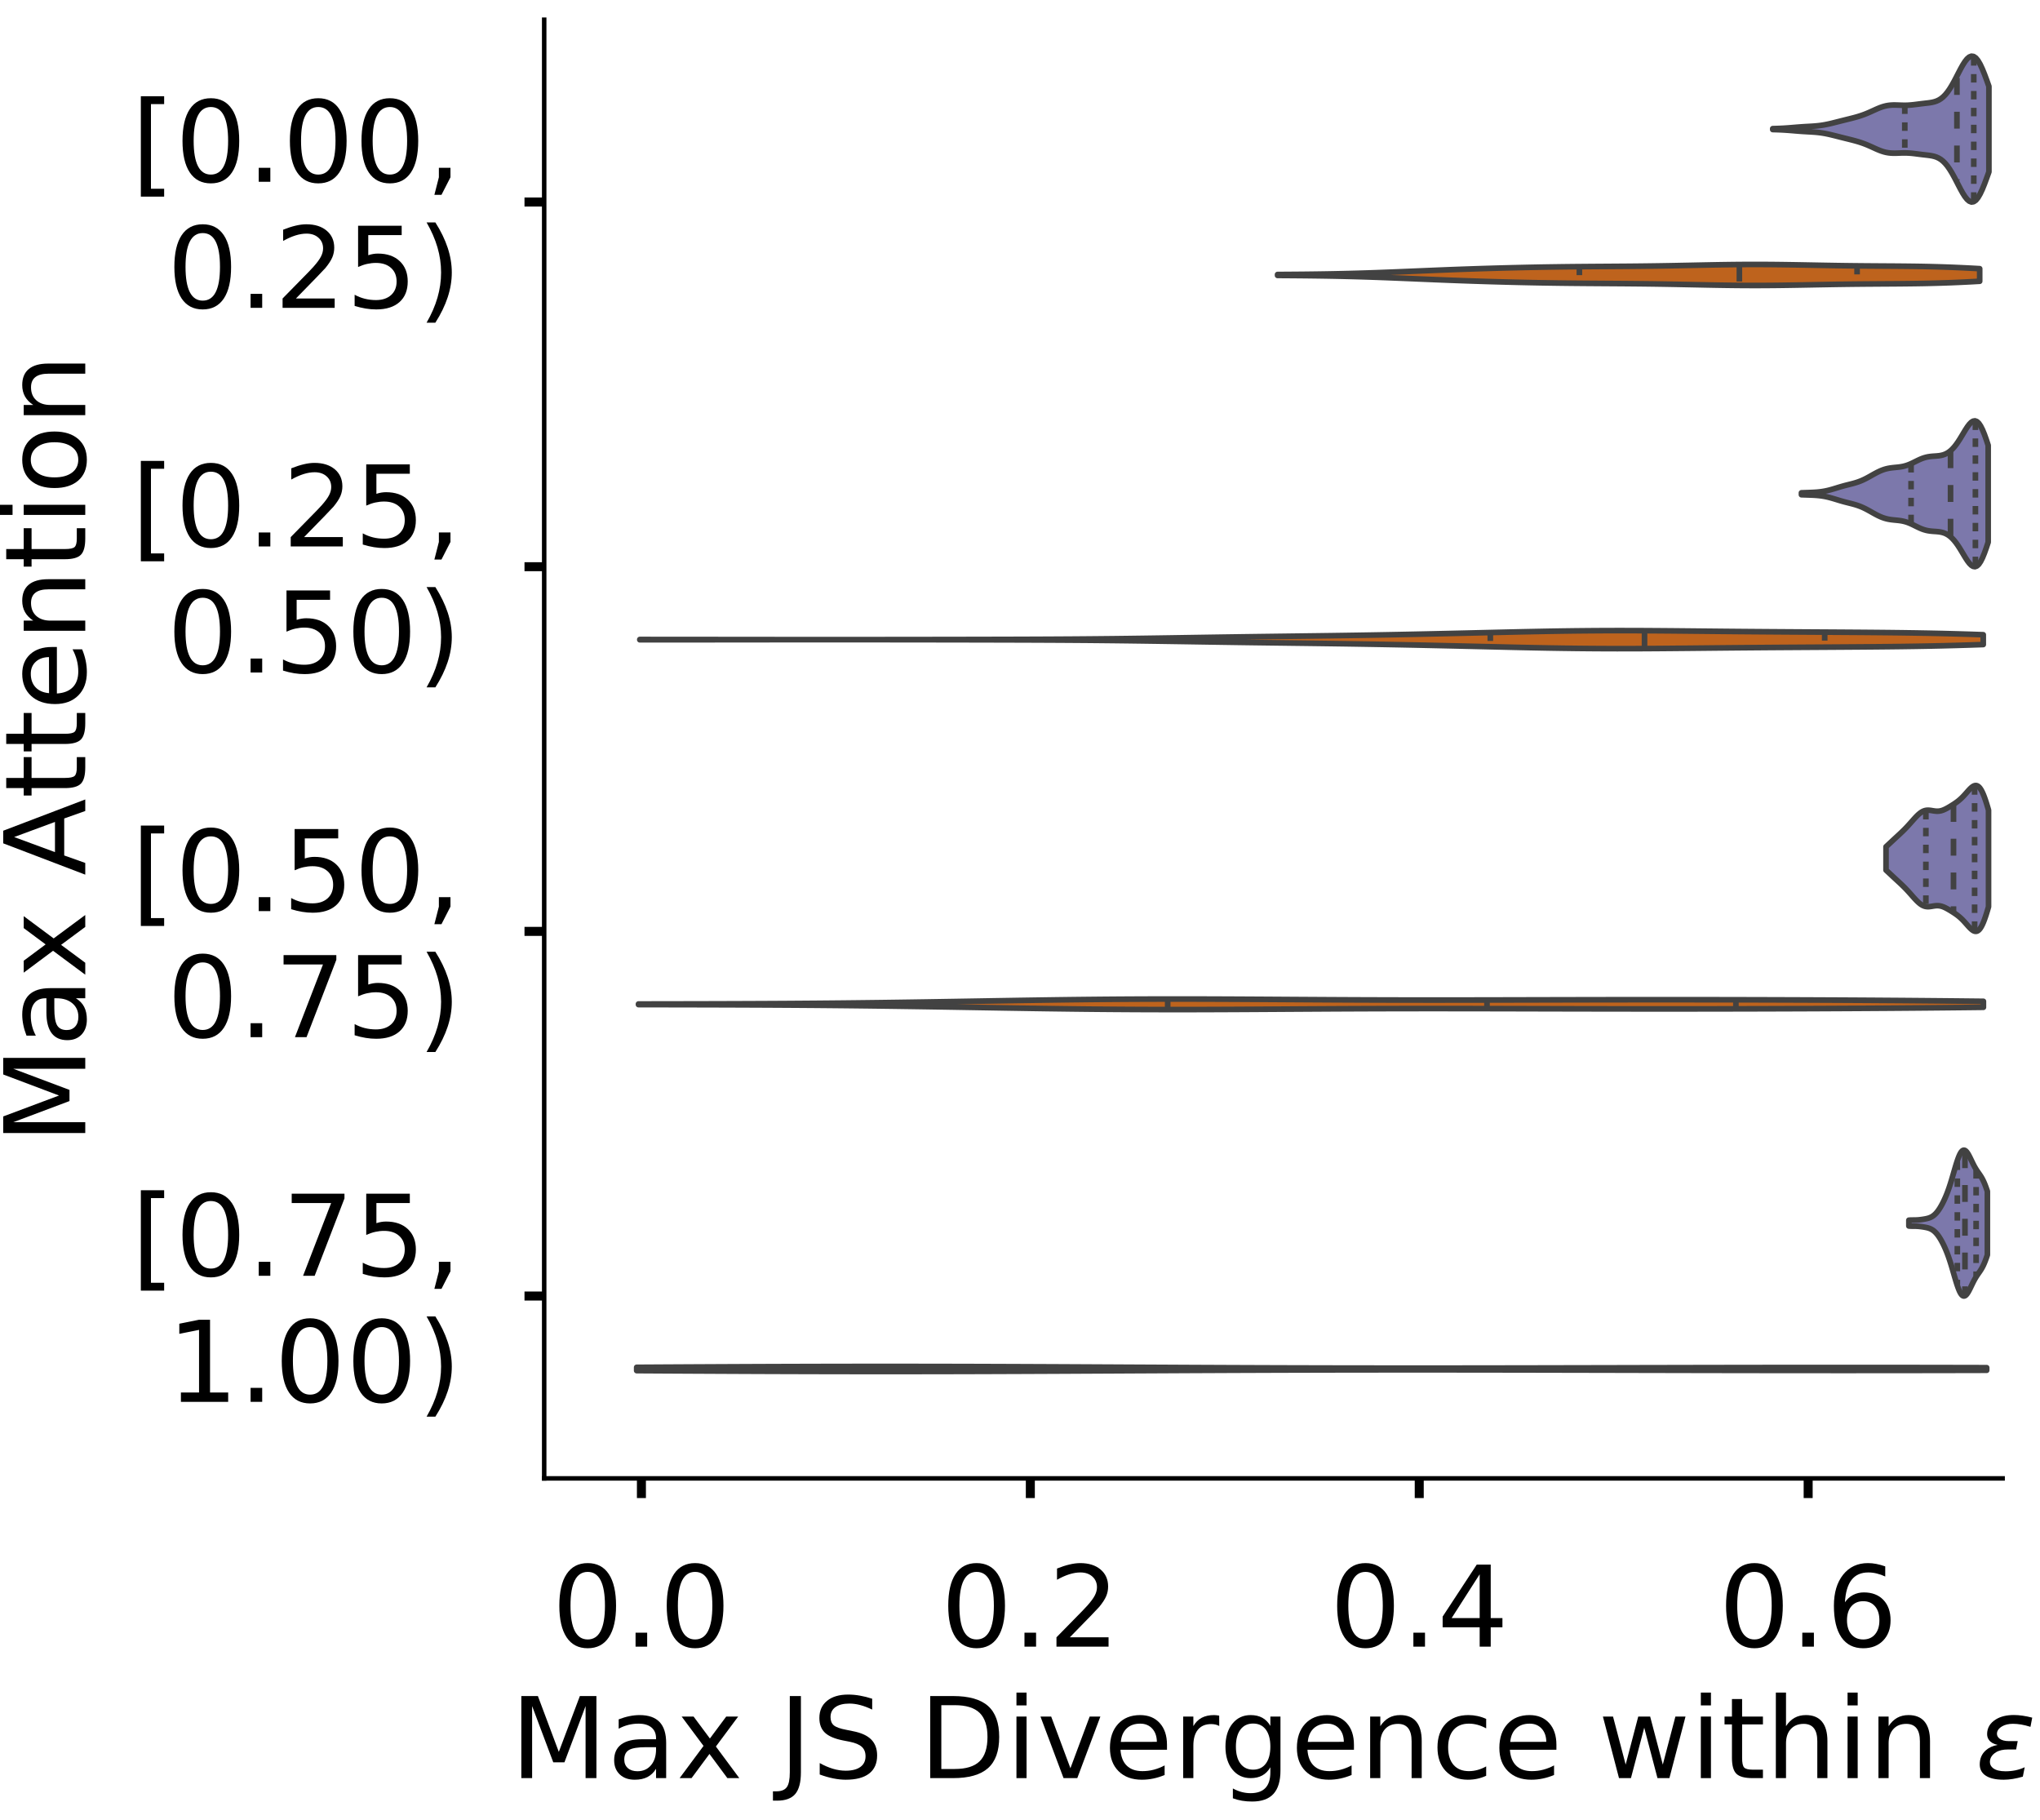 <?xml version="1.0" encoding="utf-8" standalone="no"?>
<!DOCTYPE svg PUBLIC "-//W3C//DTD SVG 1.1//EN"
  "http://www.w3.org/Graphics/SVG/1.1/DTD/svg11.dtd">
<!-- Created with matplotlib (https://matplotlib.org/) -->
<svg height="323.353pt" version="1.1" viewBox="0 0 362.497 323.353" width="362.497pt" xmlns="http://www.w3.org/2000/svg" xmlns:xlink="http://www.w3.org/1999/xlink">
 <defs>
  <style type="text/css">
*{stroke-linecap:butt;stroke-linejoin:round;}
  </style>
 </defs>
 <g id="figure_1">
  <g id="patch_1">
   <path d="M 0 323.353 
L 362.497 323.353 
L 362.497 -0 
L 0 -0 
z
" style="fill:#ffffff;"/>
  </g>
  <g id="axes_1">
   <g id="patch_2">
    <path d="M -273.813 262.653 
L -14.66 262.653 
L -14.66 3.5 
L -273.813 3.5 
z
" style="fill:#ffffff;"/>
   </g>
   <g id="patch_3">
    <path clip-path="url(#pf1effa8ef2)" d="M -262.034 262.653 
L -256.144 262.653 
L -256.144 262.653 
L -262.034 262.653 
z
" style="fill:#7570b3;opacity:0.6;stroke:#000000;stroke-linejoin:miter;stroke-width:0.5;"/>
   </g>
   <g id="patch_4">
    <path clip-path="url(#pf1effa8ef2)" d="M -256.144 262.653 
L -250.254 262.653 
L -250.254 262.653 
L -256.144 262.653 
z
" style="fill:#7570b3;opacity:0.6;stroke:#000000;stroke-linejoin:miter;stroke-width:0.5;"/>
   </g>
   <g id="patch_5">
    <path clip-path="url(#pf1effa8ef2)" d="M -250.254 262.653 
L -244.364 262.653 
L -244.364 262.653 
L -250.254 262.653 
z
" style="fill:#7570b3;opacity:0.6;stroke:#000000;stroke-linejoin:miter;stroke-width:0.5;"/>
   </g>
   <g id="patch_6">
    <path clip-path="url(#pf1effa8ef2)" d="M -244.364 262.653 
L -238.474 262.653 
L -238.474 262.653 
L -244.364 262.653 
z
" style="fill:#7570b3;opacity:0.6;stroke:#000000;stroke-linejoin:miter;stroke-width:0.5;"/>
   </g>
   <g id="patch_7">
    <path clip-path="url(#pf1effa8ef2)" d="M -238.474 262.653 
L -232.584 262.653 
L -232.584 262.653 
L -238.474 262.653 
z
" style="fill:#7570b3;opacity:0.6;stroke:#000000;stroke-linejoin:miter;stroke-width:0.5;"/>
   </g>
   <g id="patch_8">
    <path clip-path="url(#pf1effa8ef2)" d="M -232.584 262.653 
L -226.695 262.653 
L -226.695 262.653 
L -232.584 262.653 
z
" style="fill:#7570b3;opacity:0.6;stroke:#000000;stroke-linejoin:miter;stroke-width:0.5;"/>
   </g>
   <g id="patch_9">
    <path clip-path="url(#pf1effa8ef2)" d="M -226.695 262.653 
L -220.805 262.653 
L -220.805 262.653 
L -226.695 262.653 
z
" style="fill:#7570b3;opacity:0.6;stroke:#000000;stroke-linejoin:miter;stroke-width:0.5;"/>
   </g>
   <g id="patch_10">
    <path clip-path="url(#pf1effa8ef2)" d="M -220.805 262.653 
L -214.915 262.653 
L -214.915 262.653 
L -220.805 262.653 
z
" style="fill:#7570b3;opacity:0.6;stroke:#000000;stroke-linejoin:miter;stroke-width:0.5;"/>
   </g>
   <g id="patch_11">
    <path clip-path="url(#pf1effa8ef2)" d="M -214.915 262.653 
L -209.025 262.653 
L -209.025 262.653 
L -214.915 262.653 
z
" style="fill:#7570b3;opacity:0.6;stroke:#000000;stroke-linejoin:miter;stroke-width:0.5;"/>
   </g>
   <g id="patch_12">
    <path clip-path="url(#pf1effa8ef2)" d="M -209.025 262.653 
L -203.135 262.653 
L -203.135 262.653 
L -209.025 262.653 
z
" style="fill:#7570b3;opacity:0.6;stroke:#000000;stroke-linejoin:miter;stroke-width:0.5;"/>
   </g>
   <g id="patch_13">
    <path clip-path="url(#pf1effa8ef2)" d="M -203.135 262.653 
L -197.245 262.653 
L -197.245 262.653 
L -203.135 262.653 
z
" style="fill:#7570b3;opacity:0.6;stroke:#000000;stroke-linejoin:miter;stroke-width:0.5;"/>
   </g>
   <g id="patch_14">
    <path clip-path="url(#pf1effa8ef2)" d="M -197.245 262.653 
L -191.355 262.653 
L -191.355 262.653 
L -197.245 262.653 
z
" style="fill:#7570b3;opacity:0.6;stroke:#000000;stroke-linejoin:miter;stroke-width:0.5;"/>
   </g>
   <g id="patch_15">
    <path clip-path="url(#pf1effa8ef2)" d="M -191.355 262.653 
L -185.466 262.653 
L -185.466 262.653 
L -191.355 262.653 
z
" style="fill:#7570b3;opacity:0.6;stroke:#000000;stroke-linejoin:miter;stroke-width:0.5;"/>
   </g>
   <g id="patch_16">
    <path clip-path="url(#pf1effa8ef2)" d="M -185.466 262.653 
L -179.576 262.653 
L -179.576 262.653 
L -185.466 262.653 
z
" style="fill:#7570b3;opacity:0.6;stroke:#000000;stroke-linejoin:miter;stroke-width:0.5;"/>
   </g>
   <g id="patch_17">
    <path clip-path="url(#pf1effa8ef2)" d="M -179.576 262.653 
L -173.686 262.653 
L -173.686 262.653 
L -179.576 262.653 
z
" style="fill:#7570b3;opacity:0.6;stroke:#000000;stroke-linejoin:miter;stroke-width:0.5;"/>
   </g>
   <g id="patch_18">
    <path clip-path="url(#pf1effa8ef2)" d="M -173.686 262.653 
L -167.796 262.653 
L -167.796 262.653 
L -173.686 262.653 
z
" style="fill:#7570b3;opacity:0.6;stroke:#000000;stroke-linejoin:miter;stroke-width:0.5;"/>
   </g>
   <g id="patch_19">
    <path clip-path="url(#pf1effa8ef2)" d="M -167.796 262.653 
L -161.906 262.653 
L -161.906 262.653 
L -167.796 262.653 
z
" style="fill:#7570b3;opacity:0.6;stroke:#000000;stroke-linejoin:miter;stroke-width:0.5;"/>
   </g>
   <g id="patch_20">
    <path clip-path="url(#pf1effa8ef2)" d="M -161.906 262.653 
L -156.016 262.653 
L -156.016 262.653 
L -161.906 262.653 
z
" style="fill:#7570b3;opacity:0.6;stroke:#000000;stroke-linejoin:miter;stroke-width:0.5;"/>
   </g>
   <g id="patch_21">
    <path clip-path="url(#pf1effa8ef2)" d="M -156.016 262.653 
L -150.127 262.653 
L -150.127 262.653 
L -156.016 262.653 
z
" style="fill:#7570b3;opacity:0.6;stroke:#000000;stroke-linejoin:miter;stroke-width:0.5;"/>
   </g>
   <g id="patch_22">
    <path clip-path="url(#pf1effa8ef2)" d="M -150.127 262.653 
L -144.237 262.653 
L -144.237 262.653 
L -150.127 262.653 
z
" style="fill:#7570b3;opacity:0.6;stroke:#000000;stroke-linejoin:miter;stroke-width:0.5;"/>
   </g>
   <g id="patch_23">
    <path clip-path="url(#pf1effa8ef2)" d="M -144.237 262.653 
L -138.347 262.653 
L -138.347 262.653 
L -144.237 262.653 
z
" style="fill:#7570b3;opacity:0.6;stroke:#000000;stroke-linejoin:miter;stroke-width:0.5;"/>
   </g>
   <g id="patch_24">
    <path clip-path="url(#pf1effa8ef2)" d="M -138.347 262.653 
L -132.457 262.653 
L -132.457 262.653 
L -138.347 262.653 
z
" style="fill:#7570b3;opacity:0.6;stroke:#000000;stroke-linejoin:miter;stroke-width:0.5;"/>
   </g>
   <g id="patch_25">
    <path clip-path="url(#pf1effa8ef2)" d="M -132.457 262.653 
L -126.567 262.653 
L -126.567 262.653 
L -132.457 262.653 
z
" style="fill:#7570b3;opacity:0.6;stroke:#000000;stroke-linejoin:miter;stroke-width:0.5;"/>
   </g>
   <g id="patch_26">
    <path clip-path="url(#pf1effa8ef2)" d="M -126.567 262.653 
L -120.677 262.653 
L -120.677 262.653 
L -126.567 262.653 
z
" style="fill:#7570b3;opacity:0.6;stroke:#000000;stroke-linejoin:miter;stroke-width:0.5;"/>
   </g>
   <g id="patch_27">
    <path clip-path="url(#pf1effa8ef2)" d="M -120.677 262.653 
L -114.787 262.653 
L -114.787 262.653 
L -120.677 262.653 
z
" style="fill:#7570b3;opacity:0.6;stroke:#000000;stroke-linejoin:miter;stroke-width:0.5;"/>
   </g>
   <g id="patch_28">
    <path clip-path="url(#pf1effa8ef2)" d="M -114.787 262.653 
L -108.898 262.653 
L -108.898 262.653 
L -114.787 262.653 
z
" style="fill:#7570b3;opacity:0.6;stroke:#000000;stroke-linejoin:miter;stroke-width:0.5;"/>
   </g>
   <g id="patch_29">
    <path clip-path="url(#pf1effa8ef2)" d="M -108.898 262.653 
L -103.008 262.653 
L -103.008 262.653 
L -108.898 262.653 
z
" style="fill:#7570b3;opacity:0.6;stroke:#000000;stroke-linejoin:miter;stroke-width:0.5;"/>
   </g>
   <g id="patch_30">
    <path clip-path="url(#pf1effa8ef2)" d="M -103.008 262.653 
L -97.118 262.653 
L -97.118 262.653 
L -103.008 262.653 
z
" style="fill:#7570b3;opacity:0.6;stroke:#000000;stroke-linejoin:miter;stroke-width:0.5;"/>
   </g>
   <g id="patch_31">
    <path clip-path="url(#pf1effa8ef2)" d="M -97.118 262.653 
L -91.228 262.653 
L -91.228 262.653 
L -97.118 262.653 
z
" style="fill:#7570b3;opacity:0.6;stroke:#000000;stroke-linejoin:miter;stroke-width:0.5;"/>
   </g>
   <g id="patch_32">
    <path clip-path="url(#pf1effa8ef2)" d="M -91.228 262.653 
L -85.338 262.653 
L -85.338 262.653 
L -91.228 262.653 
z
" style="fill:#7570b3;opacity:0.6;stroke:#000000;stroke-linejoin:miter;stroke-width:0.5;"/>
   </g>
   <g id="patch_33">
    <path clip-path="url(#pf1effa8ef2)" d="M -85.338 262.653 
L -79.448 262.653 
L -79.448 262.653 
L -85.338 262.653 
z
" style="fill:#7570b3;opacity:0.6;stroke:#000000;stroke-linejoin:miter;stroke-width:0.5;"/>
   </g>
   <g id="patch_34">
    <path clip-path="url(#pf1effa8ef2)" d="M -79.448 262.653 
L -73.558 262.653 
L -73.558 262.653 
L -79.448 262.653 
z
" style="fill:#7570b3;opacity:0.6;stroke:#000000;stroke-linejoin:miter;stroke-width:0.5;"/>
   </g>
   <g id="patch_35">
    <path clip-path="url(#pf1effa8ef2)" d="M -73.558 262.653 
L -67.669 262.653 
L -67.669 262.653 
L -73.558 262.653 
z
" style="fill:#7570b3;opacity:0.6;stroke:#000000;stroke-linejoin:miter;stroke-width:0.5;"/>
   </g>
   <g id="patch_36">
    <path clip-path="url(#pf1effa8ef2)" d="M -67.669 262.653 
L -61.779 262.653 
L -61.779 261.521 
L -67.669 261.521 
z
" style="fill:#7570b3;opacity:0.6;stroke:#000000;stroke-linejoin:miter;stroke-width:0.5;"/>
   </g>
   <g id="patch_37">
    <path clip-path="url(#pf1effa8ef2)" d="M -61.779 262.653 
L -55.889 262.653 
L -55.889 255.294 
L -61.779 255.294 
z
" style="fill:#7570b3;opacity:0.6;stroke:#000000;stroke-linejoin:miter;stroke-width:0.5;"/>
   </g>
   <g id="patch_38">
    <path clip-path="url(#pf1effa8ef2)" d="M -55.889 262.653 
L -49.999 262.653 
L -49.999 227.556 
L -55.889 227.556 
z
" style="fill:#7570b3;opacity:0.6;stroke:#000000;stroke-linejoin:miter;stroke-width:0.5;"/>
   </g>
   <g id="patch_39">
    <path clip-path="url(#pf1effa8ef2)" d="M -49.999 262.653 
L -44.109 262.653 
L -44.109 175.476 
L -49.999 175.476 
z
" style="fill:#7570b3;opacity:0.6;stroke:#000000;stroke-linejoin:miter;stroke-width:0.5;"/>
   </g>
   <g id="patch_40">
    <path clip-path="url(#pf1effa8ef2)" d="M -44.109 262.653 
L -38.219 262.653 
L -38.219 135.85 
L -44.109 135.85 
z
" style="fill:#7570b3;opacity:0.6;stroke:#000000;stroke-linejoin:miter;stroke-width:0.5;"/>
   </g>
   <g id="patch_41">
    <path clip-path="url(#pf1effa8ef2)" d="M -38.219 262.653 
L -32.33 262.653 
L -32.33 71.883 
L -38.219 71.883 
z
" style="fill:#7570b3;opacity:0.6;stroke:#000000;stroke-linejoin:miter;stroke-width:0.5;"/>
   </g>
   <g id="patch_42">
    <path clip-path="url(#pf1effa8ef2)" d="M -32.33 262.653 
L -26.44 262.653 
L -26.44 15.841 
L -32.33 15.841 
z
" style="fill:#7570b3;opacity:0.6;stroke:#000000;stroke-linejoin:miter;stroke-width:0.5;"/>
   </g>
   <g id="patch_43">
    <path clip-path="url(#pf1effa8ef2)" d="M -262.034 262.653 
L -256.144 262.653 
L -256.144 255.468 
L -262.034 255.468 
z
" style="fill:#d95f02;opacity:0.6;stroke:#000000;stroke-linejoin:miter;stroke-width:0.5;"/>
   </g>
   <g id="patch_44">
    <path clip-path="url(#pf1effa8ef2)" d="M -256.144 262.653 
L -250.254 262.653 
L -250.254 262.653 
L -256.144 262.653 
z
" style="fill:#d95f02;opacity:0.6;stroke:#000000;stroke-linejoin:miter;stroke-width:0.5;"/>
   </g>
   <g id="patch_45">
    <path clip-path="url(#pf1effa8ef2)" d="M -250.254 262.653 
L -244.364 262.653 
L -244.364 262.653 
L -250.254 262.653 
z
" style="fill:#d95f02;opacity:0.6;stroke:#000000;stroke-linejoin:miter;stroke-width:0.5;"/>
   </g>
   <g id="patch_46">
    <path clip-path="url(#pf1effa8ef2)" d="M -244.364 262.653 
L -238.474 262.653 
L -238.474 259.061 
L -244.364 259.061 
z
" style="fill:#d95f02;opacity:0.6;stroke:#000000;stroke-linejoin:miter;stroke-width:0.5;"/>
   </g>
   <g id="patch_47">
    <path clip-path="url(#pf1effa8ef2)" d="M -238.474 262.653 
L -232.584 262.653 
L -232.584 255.468 
L -238.474 255.468 
z
" style="fill:#d95f02;opacity:0.6;stroke:#000000;stroke-linejoin:miter;stroke-width:0.5;"/>
   </g>
   <g id="patch_48">
    <path clip-path="url(#pf1effa8ef2)" d="M -232.584 262.653 
L -226.695 262.653 
L -226.695 260.857 
L -232.584 260.857 
z
" style="fill:#d95f02;opacity:0.6;stroke:#000000;stroke-linejoin:miter;stroke-width:0.5;"/>
   </g>
   <g id="patch_49">
    <path clip-path="url(#pf1effa8ef2)" d="M -226.695 262.653 
L -220.805 262.653 
L -220.805 260.857 
L -226.695 260.857 
z
" style="fill:#d95f02;opacity:0.6;stroke:#000000;stroke-linejoin:miter;stroke-width:0.5;"/>
   </g>
   <g id="patch_50">
    <path clip-path="url(#pf1effa8ef2)" d="M -220.805 262.653 
L -214.915 262.653 
L -214.915 260.857 
L -220.805 260.857 
z
" style="fill:#d95f02;opacity:0.6;stroke:#000000;stroke-linejoin:miter;stroke-width:0.5;"/>
   </g>
   <g id="patch_51">
    <path clip-path="url(#pf1effa8ef2)" d="M -214.915 262.653 
L -209.025 262.653 
L -209.025 255.468 
L -214.915 255.468 
z
" style="fill:#d95f02;opacity:0.6;stroke:#000000;stroke-linejoin:miter;stroke-width:0.5;"/>
   </g>
   <g id="patch_52">
    <path clip-path="url(#pf1effa8ef2)" d="M -209.025 262.653 
L -203.135 262.653 
L -203.135 255.468 
L -209.025 255.468 
z
" style="fill:#d95f02;opacity:0.6;stroke:#000000;stroke-linejoin:miter;stroke-width:0.5;"/>
   </g>
   <g id="patch_53">
    <path clip-path="url(#pf1effa8ef2)" d="M -203.135 262.653 
L -197.245 262.653 
L -197.245 260.857 
L -203.135 260.857 
z
" style="fill:#d95f02;opacity:0.6;stroke:#000000;stroke-linejoin:miter;stroke-width:0.5;"/>
   </g>
   <g id="patch_54">
    <path clip-path="url(#pf1effa8ef2)" d="M -197.245 262.653 
L -191.355 262.653 
L -191.355 251.876 
L -197.245 251.876 
z
" style="fill:#d95f02;opacity:0.6;stroke:#000000;stroke-linejoin:miter;stroke-width:0.5;"/>
   </g>
   <g id="patch_55">
    <path clip-path="url(#pf1effa8ef2)" d="M -191.355 262.653 
L -185.466 262.653 
L -185.466 255.468 
L -191.355 255.468 
z
" style="fill:#d95f02;opacity:0.6;stroke:#000000;stroke-linejoin:miter;stroke-width:0.5;"/>
   </g>
   <g id="patch_56">
    <path clip-path="url(#pf1effa8ef2)" d="M -185.466 262.653 
L -179.576 262.653 
L -179.576 257.265 
L -185.466 257.265 
z
" style="fill:#d95f02;opacity:0.6;stroke:#000000;stroke-linejoin:miter;stroke-width:0.5;"/>
   </g>
   <g id="patch_57">
    <path clip-path="url(#pf1effa8ef2)" d="M -179.576 262.653 
L -173.686 262.653 
L -173.686 255.468 
L -179.576 255.468 
z
" style="fill:#d95f02;opacity:0.6;stroke:#000000;stroke-linejoin:miter;stroke-width:0.5;"/>
   </g>
   <g id="patch_58">
    <path clip-path="url(#pf1effa8ef2)" d="M -173.686 262.653 
L -167.796 262.653 
L -167.796 253.672 
L -173.686 253.672 
z
" style="fill:#d95f02;opacity:0.6;stroke:#000000;stroke-linejoin:miter;stroke-width:0.5;"/>
   </g>
   <g id="patch_59">
    <path clip-path="url(#pf1effa8ef2)" d="M -167.796 262.653 
L -161.906 262.653 
L -161.906 251.876 
L -167.796 251.876 
z
" style="fill:#d95f02;opacity:0.6;stroke:#000000;stroke-linejoin:miter;stroke-width:0.5;"/>
   </g>
   <g id="patch_60">
    <path clip-path="url(#pf1effa8ef2)" d="M -161.906 262.653 
L -156.016 262.653 
L -156.016 253.672 
L -161.906 253.672 
z
" style="fill:#d95f02;opacity:0.6;stroke:#000000;stroke-linejoin:miter;stroke-width:0.5;"/>
   </g>
   <g id="patch_61">
    <path clip-path="url(#pf1effa8ef2)" d="M -156.016 262.653 
L -150.127 262.653 
L -150.127 246.487 
L -156.016 246.487 
z
" style="fill:#d95f02;opacity:0.6;stroke:#000000;stroke-linejoin:miter;stroke-width:0.5;"/>
   </g>
   <g id="patch_62">
    <path clip-path="url(#pf1effa8ef2)" d="M -150.127 262.653 
L -144.237 262.653 
L -144.237 255.468 
L -150.127 255.468 
z
" style="fill:#d95f02;opacity:0.6;stroke:#000000;stroke-linejoin:miter;stroke-width:0.5;"/>
   </g>
   <g id="patch_63">
    <path clip-path="url(#pf1effa8ef2)" d="M -144.237 262.653 
L -138.347 262.653 
L -138.347 255.468 
L -144.237 255.468 
z
" style="fill:#d95f02;opacity:0.6;stroke:#000000;stroke-linejoin:miter;stroke-width:0.5;"/>
   </g>
   <g id="patch_64">
    <path clip-path="url(#pf1effa8ef2)" d="M -138.347 262.653 
L -132.457 262.653 
L -132.457 251.876 
L -138.347 251.876 
z
" style="fill:#d95f02;opacity:0.6;stroke:#000000;stroke-linejoin:miter;stroke-width:0.5;"/>
   </g>
   <g id="patch_65">
    <path clip-path="url(#pf1effa8ef2)" d="M -132.457 262.653 
L -126.567 262.653 
L -126.567 250.08 
L -132.457 250.08 
z
" style="fill:#d95f02;opacity:0.6;stroke:#000000;stroke-linejoin:miter;stroke-width:0.5;"/>
   </g>
   <g id="patch_66">
    <path clip-path="url(#pf1effa8ef2)" d="M -126.567 262.653 
L -120.677 262.653 
L -120.677 232.117 
L -126.567 232.117 
z
" style="fill:#d95f02;opacity:0.6;stroke:#000000;stroke-linejoin:miter;stroke-width:0.5;"/>
   </g>
   <g id="patch_67">
    <path clip-path="url(#pf1effa8ef2)" d="M -120.677 262.653 
L -114.787 262.653 
L -114.787 239.302 
L -120.677 239.302 
z
" style="fill:#d95f02;opacity:0.6;stroke:#000000;stroke-linejoin:miter;stroke-width:0.5;"/>
   </g>
   <g id="patch_68">
    <path clip-path="url(#pf1effa8ef2)" d="M -114.787 262.653 
L -108.898 262.653 
L -108.898 241.098 
L -114.787 241.098 
z
" style="fill:#d95f02;opacity:0.6;stroke:#000000;stroke-linejoin:miter;stroke-width:0.5;"/>
   </g>
   <g id="patch_69">
    <path clip-path="url(#pf1effa8ef2)" d="M -108.898 262.653 
L -103.008 262.653 
L -103.008 228.524 
L -108.898 228.524 
z
" style="fill:#d95f02;opacity:0.6;stroke:#000000;stroke-linejoin:miter;stroke-width:0.5;"/>
   </g>
   <g id="patch_70">
    <path clip-path="url(#pf1effa8ef2)" d="M -103.008 262.653 
L -97.118 262.653 
L -97.118 228.524 
L -103.008 228.524 
z
" style="fill:#d95f02;opacity:0.6;stroke:#000000;stroke-linejoin:miter;stroke-width:0.5;"/>
   </g>
   <g id="patch_71">
    <path clip-path="url(#pf1effa8ef2)" d="M -97.118 262.653 
L -91.228 262.653 
L -91.228 228.524 
L -97.118 228.524 
z
" style="fill:#d95f02;opacity:0.6;stroke:#000000;stroke-linejoin:miter;stroke-width:0.5;"/>
   </g>
   <g id="patch_72">
    <path clip-path="url(#pf1effa8ef2)" d="M -91.228 262.653 
L -85.338 262.653 
L -85.338 223.136 
L -91.228 223.136 
z
" style="fill:#d95f02;opacity:0.6;stroke:#000000;stroke-linejoin:miter;stroke-width:0.5;"/>
   </g>
   <g id="patch_73">
    <path clip-path="url(#pf1effa8ef2)" d="M -85.338 262.653 
L -79.448 262.653 
L -79.448 233.913 
L -85.338 233.913 
z
" style="fill:#d95f02;opacity:0.6;stroke:#000000;stroke-linejoin:miter;stroke-width:0.5;"/>
   </g>
   <g id="patch_74">
    <path clip-path="url(#pf1effa8ef2)" d="M -79.448 262.653 
L -73.558 262.653 
L -73.558 235.709 
L -79.448 235.709 
z
" style="fill:#d95f02;opacity:0.6;stroke:#000000;stroke-linejoin:miter;stroke-width:0.5;"/>
   </g>
   <g id="patch_75">
    <path clip-path="url(#pf1effa8ef2)" d="M -73.558 262.653 
L -67.669 262.653 
L -67.669 219.543 
L -73.558 219.543 
z
" style="fill:#d95f02;opacity:0.6;stroke:#000000;stroke-linejoin:miter;stroke-width:0.5;"/>
   </g>
   <g id="patch_76">
    <path clip-path="url(#pf1effa8ef2)" d="M -67.669 262.653 
L -61.779 262.653 
L -61.779 232.117 
L -67.669 232.117 
z
" style="fill:#d95f02;opacity:0.6;stroke:#000000;stroke-linejoin:miter;stroke-width:0.5;"/>
   </g>
   <g id="patch_77">
    <path clip-path="url(#pf1effa8ef2)" d="M -61.779 262.653 
L -55.889 262.653 
L -55.889 224.932 
L -61.779 224.932 
z
" style="fill:#d95f02;opacity:0.6;stroke:#000000;stroke-linejoin:miter;stroke-width:0.5;"/>
   </g>
   <g id="patch_78">
    <path clip-path="url(#pf1effa8ef2)" d="M -55.889 262.653 
L -49.999 262.653 
L -49.999 239.302 
L -55.889 239.302 
z
" style="fill:#d95f02;opacity:0.6;stroke:#000000;stroke-linejoin:miter;stroke-width:0.5;"/>
   </g>
   <g id="patch_79">
    <path clip-path="url(#pf1effa8ef2)" d="M -49.999 262.653 
L -44.109 262.653 
L -44.109 246.487 
L -49.999 246.487 
z
" style="fill:#d95f02;opacity:0.6;stroke:#000000;stroke-linejoin:miter;stroke-width:0.5;"/>
   </g>
   <g id="patch_80">
    <path clip-path="url(#pf1effa8ef2)" d="M -44.109 262.653 
L -38.219 262.653 
L -38.219 237.506 
L -44.109 237.506 
z
" style="fill:#d95f02;opacity:0.6;stroke:#000000;stroke-linejoin:miter;stroke-width:0.5;"/>
   </g>
   <g id="patch_81">
    <path clip-path="url(#pf1effa8ef2)" d="M -38.219 262.653 
L -32.33 262.653 
L -32.33 206.969 
L -38.219 206.969 
z
" style="fill:#d95f02;opacity:0.6;stroke:#000000;stroke-linejoin:miter;stroke-width:0.5;"/>
   </g>
   <g id="patch_82">
    <path clip-path="url(#pf1effa8ef2)" d="M -32.33 262.653 
L -26.44 262.653 
L -26.44 224.932 
L -32.33 224.932 
z
" style="fill:#d95f02;opacity:0.6;stroke:#000000;stroke-linejoin:miter;stroke-width:0.5;"/>
   </g>
   <g id="matplotlib.axis_1">
    <g id="xtick_1">
     <g id="line2d_1">
      <defs>
       <path d="M 0 0 
L 0 3.5 
" id="m11a7595da9" style="stroke:#000000;stroke-width:1.6;"/>
      </defs>
      <g/>
     </g>
     <g id="text_1">
      <!-- 0.0 -->
      <defs>
       <path d="M 31.781 66.406 
Q 24.172 66.406 20.328 58.906 
Q 16.5 51.422 16.5 36.375 
Q 16.5 21.391 20.328 13.891 
Q 24.172 6.391 31.781 6.391 
Q 39.453 6.391 43.281 13.891 
Q 47.125 21.391 47.125 36.375 
Q 47.125 51.422 43.281 58.906 
Q 39.453 66.406 31.781 66.406 
z
M 31.781 74.219 
Q 44.047 74.219 50.516 64.516 
Q 56.984 54.828 56.984 36.375 
Q 56.984 17.969 50.516 8.266 
Q 44.047 -1.422 31.781 -1.422 
Q 19.531 -1.422 13.062 8.266 
Q 6.594 17.969 6.594 36.375 
Q 6.594 54.828 13.062 64.516 
Q 19.531 74.219 31.781 74.219 
z
" id="DejaVuSans-48"/>
       <path d="M 10.688 12.406 
L 21 12.406 
L 21 0 
L 10.688 0 
z
" id="DejaVuSans-46"/>
      </defs>
      <g transform="translate(-277.937 292.55)scale(0.2 -0.2)">
       <use xlink:href="#DejaVuSans-48"/>
       <use x="63.623" xlink:href="#DejaVuSans-46"/>
       <use x="95.41" xlink:href="#DejaVuSans-48"/>
      </g>
     </g>
    </g>
    <g id="xtick_2">
     <g id="line2d_2">
      <g/>
     </g>
     <g id="text_2">
      <!-- 0.2 -->
      <defs>
       <path d="M 19.188 8.297 
L 53.609 8.297 
L 53.609 0 
L 7.328 0 
L 7.328 8.297 
Q 12.938 14.109 22.625 23.891 
Q 32.328 33.688 34.812 36.531 
Q 39.547 41.844 41.422 45.531 
Q 43.312 49.219 43.312 52.781 
Q 43.312 58.594 39.234 62.25 
Q 35.156 65.922 28.609 65.922 
Q 23.969 65.922 18.812 64.312 
Q 13.672 62.703 7.812 59.422 
L 7.812 69.391 
Q 13.766 71.781 18.938 73 
Q 24.125 74.219 28.422 74.219 
Q 39.75 74.219 46.484 68.547 
Q 53.219 62.891 53.219 53.422 
Q 53.219 48.922 51.531 44.891 
Q 49.859 40.875 45.406 35.406 
Q 44.188 33.984 37.641 27.219 
Q 31.109 20.453 19.188 8.297 
z
" id="DejaVuSans-50"/>
      </defs>
      <g transform="translate(-210.624 292.55)scale(0.2 -0.2)">
       <use xlink:href="#DejaVuSans-48"/>
       <use x="63.623" xlink:href="#DejaVuSans-46"/>
       <use x="95.41" xlink:href="#DejaVuSans-50"/>
      </g>
     </g>
    </g>
    <g id="xtick_3">
     <g id="line2d_3">
      <g/>
     </g>
     <g id="text_3">
      <!-- 0.4 -->
      <defs>
       <path d="M 37.797 64.312 
L 12.891 25.391 
L 37.797 25.391 
z
M 35.203 72.906 
L 47.609 72.906 
L 47.609 25.391 
L 58.016 25.391 
L 58.016 17.188 
L 47.609 17.188 
L 47.609 0 
L 37.797 0 
L 37.797 17.188 
L 4.891 17.188 
L 4.891 26.703 
z
" id="DejaVuSans-52"/>
      </defs>
      <g transform="translate(-143.312 292.55)scale(0.2 -0.2)">
       <use xlink:href="#DejaVuSans-48"/>
       <use x="63.623" xlink:href="#DejaVuSans-46"/>
       <use x="95.41" xlink:href="#DejaVuSans-52"/>
      </g>
     </g>
    </g>
    <g id="xtick_4">
     <g id="line2d_4">
      <g/>
     </g>
     <g id="text_4">
      <!-- 0.6 -->
      <defs>
       <path d="M 33.016 40.375 
Q 26.375 40.375 22.484 35.828 
Q 18.609 31.297 18.609 23.391 
Q 18.609 15.531 22.484 10.953 
Q 26.375 6.391 33.016 6.391 
Q 39.656 6.391 43.531 10.953 
Q 47.406 15.531 47.406 23.391 
Q 47.406 31.297 43.531 35.828 
Q 39.656 40.375 33.016 40.375 
z
M 52.594 71.297 
L 52.594 62.312 
Q 48.875 64.062 45.094 64.984 
Q 41.312 65.922 37.594 65.922 
Q 27.828 65.922 22.672 59.328 
Q 17.531 52.734 16.797 39.406 
Q 19.672 43.656 24.016 45.922 
Q 28.375 48.188 33.594 48.188 
Q 44.578 48.188 50.953 41.516 
Q 57.328 34.859 57.328 23.391 
Q 57.328 12.156 50.688 5.359 
Q 44.047 -1.422 33.016 -1.422 
Q 20.359 -1.422 13.672 8.266 
Q 6.984 17.969 6.984 36.375 
Q 6.984 53.656 15.188 63.938 
Q 23.391 74.219 37.203 74.219 
Q 40.922 74.219 44.703 73.484 
Q 48.484 72.75 52.594 71.297 
z
" id="DejaVuSans-54"/>
      </defs>
      <g transform="translate(-75.999 292.55)scale(0.2 -0.2)">
       <use xlink:href="#DejaVuSans-48"/>
       <use x="63.623" xlink:href="#DejaVuSans-46"/>
       <use x="95.41" xlink:href="#DejaVuSans-54"/>
      </g>
     </g>
    </g>
    <g id="text_5">
     <!--   -->
     <defs>
      <path id="DejaVuSans-32"/>
     </defs>
     <g transform="translate(-147.415 315.906)scale(0.2 -0.2)">
      <use xlink:href="#DejaVuSans-32"/>
     </g>
    </g>
   </g>
   <g id="matplotlib.axis_2">
    <g id="ytick_1">
     <g id="line2d_5">
      <defs>
       <path d="M 0 0 
L -3.5 0 
" id="m5f3d91615a" style="stroke:#000000;stroke-width:1.6;"/>
      </defs>
      <g/>
     </g>
     <g id="text_6">
      <!-- 0.0 -->
      <g transform="translate(-320.32 270.252)scale(0.2 -0.2)">
       <use xlink:href="#DejaVuSans-48"/>
       <use x="63.623" xlink:href="#DejaVuSans-46"/>
       <use x="95.41" xlink:href="#DejaVuSans-48"/>
      </g>
     </g>
    </g>
    <g id="ytick_2">
     <g id="line2d_6">
      <g/>
     </g>
     <g id="text_7">
      <!-- 0.1 -->
      <defs>
       <path d="M 12.406 8.297 
L 28.516 8.297 
L 28.516 63.922 
L 10.984 60.406 
L 10.984 69.391 
L 28.422 72.906 
L 38.281 72.906 
L 38.281 8.297 
L 54.391 8.297 
L 54.391 0 
L 12.406 0 
z
" id="DejaVuSans-49"/>
      </defs>
      <g transform="translate(-320.32 200.737)scale(0.2 -0.2)">
       <use xlink:href="#DejaVuSans-48"/>
       <use x="63.623" xlink:href="#DejaVuSans-46"/>
       <use x="95.41" xlink:href="#DejaVuSans-49"/>
      </g>
     </g>
    </g>
    <g id="ytick_3">
     <g id="line2d_7">
      <g/>
     </g>
     <g id="text_8">
      <!-- 0.2 -->
      <g transform="translate(-320.32 131.221)scale(0.2 -0.2)">
       <use xlink:href="#DejaVuSans-48"/>
       <use x="63.623" xlink:href="#DejaVuSans-46"/>
       <use x="95.41" xlink:href="#DejaVuSans-50"/>
      </g>
     </g>
    </g>
    <g id="ytick_4">
     <g id="line2d_8">
      <g/>
     </g>
     <g id="text_9">
      <!-- 0.3 -->
      <defs>
       <path d="M 40.578 39.312 
Q 47.656 37.797 51.625 33 
Q 55.609 28.219 55.609 21.188 
Q 55.609 10.406 48.188 4.484 
Q 40.766 -1.422 27.094 -1.422 
Q 22.516 -1.422 17.656 -0.516 
Q 12.797 0.391 7.625 2.203 
L 7.625 11.719 
Q 11.719 9.328 16.594 8.109 
Q 21.484 6.891 26.812 6.891 
Q 36.078 6.891 40.938 10.547 
Q 45.797 14.203 45.797 21.188 
Q 45.797 27.641 41.281 31.266 
Q 36.766 34.906 28.719 34.906 
L 20.219 34.906 
L 20.219 43.016 
L 29.109 43.016 
Q 36.375 43.016 40.234 45.922 
Q 44.094 48.828 44.094 54.297 
Q 44.094 59.906 40.109 62.906 
Q 36.141 65.922 28.719 65.922 
Q 24.656 65.922 20.016 65.031 
Q 15.375 64.156 9.812 62.312 
L 9.812 71.094 
Q 15.438 72.656 20.344 73.438 
Q 25.25 74.219 29.594 74.219 
Q 40.828 74.219 47.359 69.109 
Q 53.906 64.016 53.906 55.328 
Q 53.906 49.266 50.438 45.094 
Q 46.969 40.922 40.578 39.312 
z
" id="DejaVuSans-51"/>
      </defs>
      <g transform="translate(-320.32 61.706)scale(0.2 -0.2)">
       <use xlink:href="#DejaVuSans-48"/>
       <use x="63.623" xlink:href="#DejaVuSans-46"/>
       <use x="95.41" xlink:href="#DejaVuSans-51"/>
      </g>
     </g>
    </g>
    <g id="text_10">
     <!--   -->
     <g transform="translate(-327.98 135.873)rotate(-90)scale(0.176 -0.176)">
      <use xlink:href="#DejaVuSans-32"/>
     </g>
    </g>
   </g>
   <g id="patch_83">
    <path style="fill:none;stroke:#000000;stroke-linecap:square;stroke-linejoin:miter;stroke-width:0.8;"/>
   </g>
   <g id="patch_84">
    <path style="fill:none;stroke:#000000;stroke-linecap:square;stroke-linejoin:miter;stroke-width:0.8;"/>
   </g>
  </g>
  <g id="axes_2">
   <g id="patch_85">
    <path d="M 96.7 262.653 
L 355.853 262.653 
L 355.853 3.5 
L 96.7 3.5 
z
" style="fill:#ffffff;"/>
   </g>
   <g id="PolyCollection_1">
    <defs>
     <path d="M 315.005 -300.333 
L 315.005 -300.501 
L 315.393 -300.511 
L 315.781 -300.523 
L 316.169 -300.537 
L 316.557 -300.554 
L 316.945 -300.574 
L 317.333 -300.598 
L 317.721 -300.625 
L 318.109 -300.655 
L 318.497 -300.686 
L 318.885 -300.719 
L 319.273 -300.751 
L 319.661 -300.782 
L 320.049 -300.81 
L 320.437 -300.836 
L 320.825 -300.86 
L 321.213 -300.882 
L 321.601 -300.903 
L 321.989 -300.926 
L 322.377 -300.953 
L 322.765 -300.985 
L 323.153 -301.025 
L 323.541 -301.073 
L 323.929 -301.132 
L 324.317 -301.2 
L 324.705 -301.277 
L 325.093 -301.361 
L 325.481 -301.452 
L 325.87 -301.548 
L 326.258 -301.646 
L 326.646 -301.744 
L 327.034 -301.843 
L 327.422 -301.94 
L 327.81 -302.037 
L 328.198 -302.133 
L 328.586 -302.229 
L 328.974 -302.326 
L 329.362 -302.426 
L 329.75 -302.531 
L 330.138 -302.643 
L 330.526 -302.764 
L 330.914 -302.894 
L 331.302 -303.036 
L 331.69 -303.19 
L 332.078 -303.354 
L 332.466 -303.526 
L 332.854 -303.703 
L 333.242 -303.879 
L 333.63 -304.05 
L 334.018 -304.209 
L 334.406 -304.35 
L 334.794 -304.469 
L 335.182 -304.563 
L 335.57 -304.631 
L 335.958 -304.673 
L 336.346 -304.694 
L 336.734 -304.697 
L 337.122 -304.688 
L 337.51 -304.674 
L 337.898 -304.66 
L 338.286 -304.652 
L 338.674 -304.654 
L 339.062 -304.667 
L 339.45 -304.693 
L 339.838 -304.729 
L 340.227 -304.773 
L 340.615 -304.822 
L 341.003 -304.872 
L 341.391 -304.921 
L 341.779 -304.967 
L 342.167 -305.011 
L 342.555 -305.056 
L 342.943 -305.108 
L 343.331 -305.175 
L 343.719 -305.267 
L 344.107 -305.396 
L 344.495 -305.573 
L 344.883 -305.812 
L 345.271 -306.121 
L 345.659 -306.509 
L 346.047 -306.98 
L 346.435 -307.534 
L 346.823 -308.163 
L 347.211 -308.855 
L 347.599 -309.591 
L 347.987 -310.347 
L 348.375 -311.091 
L 348.763 -311.787 
L 349.151 -312.399 
L 349.539 -312.89 
L 349.927 -313.224 
L 350.315 -313.375 
L 350.703 -313.322 
L 351.091 -313.057 
L 351.479 -312.585 
L 351.867 -311.922 
L 352.255 -311.094 
L 352.643 -310.139 
L 353.031 -309.097 
L 353.419 -308.013 
L 353.419 -292.82 
L 353.419 -292.82 
L 353.031 -291.737 
L 352.643 -290.695 
L 352.255 -289.739 
L 351.867 -288.912 
L 351.479 -288.248 
L 351.091 -287.776 
L 350.703 -287.512 
L 350.315 -287.459 
L 349.927 -287.61 
L 349.539 -287.944 
L 349.151 -288.434 
L 348.763 -289.046 
L 348.375 -289.743 
L 347.987 -290.487 
L 347.599 -291.242 
L 347.211 -291.979 
L 346.823 -292.671 
L 346.435 -293.3 
L 346.047 -293.853 
L 345.659 -294.324 
L 345.271 -294.713 
L 344.883 -295.022 
L 344.495 -295.26 
L 344.107 -295.438 
L 343.719 -295.567 
L 343.331 -295.659 
L 342.943 -295.726 
L 342.555 -295.778 
L 342.167 -295.823 
L 341.779 -295.867 
L 341.391 -295.913 
L 341.003 -295.962 
L 340.615 -296.012 
L 340.227 -296.061 
L 339.838 -296.105 
L 339.45 -296.141 
L 339.062 -296.166 
L 338.674 -296.18 
L 338.286 -296.182 
L 337.898 -296.174 
L 337.51 -296.16 
L 337.122 -296.146 
L 336.734 -296.137 
L 336.346 -296.14 
L 335.958 -296.16 
L 335.57 -296.203 
L 335.182 -296.27 
L 334.794 -296.364 
L 334.406 -296.484 
L 334.018 -296.625 
L 333.63 -296.784 
L 333.242 -296.954 
L 332.854 -297.131 
L 332.466 -297.308 
L 332.078 -297.48 
L 331.69 -297.644 
L 331.302 -297.797 
L 330.914 -297.939 
L 330.526 -298.07 
L 330.138 -298.19 
L 329.75 -298.302 
L 329.362 -298.407 
L 328.974 -298.508 
L 328.586 -298.605 
L 328.198 -298.701 
L 327.81 -298.797 
L 327.422 -298.893 
L 327.034 -298.991 
L 326.646 -299.089 
L 326.258 -299.188 
L 325.87 -299.286 
L 325.481 -299.381 
L 325.093 -299.472 
L 324.705 -299.557 
L 324.317 -299.634 
L 323.929 -299.702 
L 323.541 -299.76 
L 323.153 -299.809 
L 322.765 -299.849 
L 322.377 -299.881 
L 321.989 -299.907 
L 321.601 -299.93 
L 321.213 -299.952 
L 320.825 -299.974 
L 320.437 -299.997 
L 320.049 -300.023 
L 319.661 -300.052 
L 319.273 -300.083 
L 318.885 -300.115 
L 318.497 -300.147 
L 318.109 -300.179 
L 317.721 -300.209 
L 317.333 -300.236 
L 316.945 -300.259 
L 316.557 -300.28 
L 316.169 -300.297 
L 315.781 -300.311 
L 315.393 -300.322 
L 315.005 -300.333 
z
" id="m3a4827b643" style="stroke:#424242;"/>
    </defs>
    <g clip-path="url(#p5fa4fd032d)">
     <use style="fill:#7c78ab;stroke:#424242;" x="0" xlink:href="#m3a4827b643" y="323.353"/>
    </g>
   </g>
   <g id="PolyCollection_2">
    <defs>
     <path d="M 227.015 -274.418 
L 227.015 -274.585 
L 228.275 -274.593 
L 229.535 -274.602 
L 230.796 -274.612 
L 232.056 -274.624 
L 233.316 -274.639 
L 234.576 -274.656 
L 235.837 -274.676 
L 237.097 -274.699 
L 238.357 -274.726 
L 239.618 -274.756 
L 240.878 -274.789 
L 242.138 -274.826 
L 243.398 -274.866 
L 244.659 -274.91 
L 245.919 -274.956 
L 247.179 -275.005 
L 248.439 -275.056 
L 249.7 -275.108 
L 250.96 -275.16 
L 252.22 -275.214 
L 253.48 -275.266 
L 254.741 -275.319 
L 256.001 -275.37 
L 257.261 -275.42 
L 258.521 -275.468 
L 259.782 -275.514 
L 261.042 -275.558 
L 262.302 -275.6 
L 263.562 -275.641 
L 264.823 -275.679 
L 266.083 -275.715 
L 267.343 -275.749 
L 268.603 -275.781 
L 269.864 -275.811 
L 271.124 -275.839 
L 272.384 -275.865 
L 273.644 -275.889 
L 274.905 -275.91 
L 276.165 -275.929 
L 277.425 -275.947 
L 278.685 -275.962 
L 279.946 -275.975 
L 281.206 -275.986 
L 282.466 -275.996 
L 283.727 -276.005 
L 284.987 -276.014 
L 286.247 -276.022 
L 287.507 -276.031 
L 288.768 -276.04 
L 290.028 -276.051 
L 291.288 -276.063 
L 292.548 -276.078 
L 293.809 -276.094 
L 295.069 -276.113 
L 296.329 -276.134 
L 297.589 -276.157 
L 298.85 -276.182 
L 300.11 -276.207 
L 301.37 -276.233 
L 302.63 -276.259 
L 303.891 -276.284 
L 305.151 -276.307 
L 306.411 -276.327 
L 307.671 -276.344 
L 308.932 -276.357 
L 310.192 -276.366 
L 311.452 -276.37 
L 312.712 -276.369 
L 313.973 -276.363 
L 315.233 -276.353 
L 316.493 -276.339 
L 317.753 -276.321 
L 319.014 -276.301 
L 320.274 -276.279 
L 321.534 -276.255 
L 322.794 -276.231 
L 324.055 -276.208 
L 325.315 -276.186 
L 326.575 -276.165 
L 327.835 -276.147 
L 329.096 -276.131 
L 330.356 -276.118 
L 331.616 -276.106 
L 332.877 -276.097 
L 334.137 -276.088 
L 335.397 -276.08 
L 336.657 -276.072 
L 337.918 -276.061 
L 339.178 -276.048 
L 340.438 -276.032 
L 341.698 -276.011 
L 342.959 -275.984 
L 344.219 -275.951 
L 345.479 -275.912 
L 346.739 -275.867 
L 348 -275.814 
L 349.26 -275.755 
L 350.52 -275.691 
L 351.78 -275.621 
L 351.78 -273.382 
L 351.78 -273.382 
L 350.52 -273.312 
L 349.26 -273.248 
L 348 -273.189 
L 346.739 -273.136 
L 345.479 -273.091 
L 344.219 -273.052 
L 342.959 -273.019 
L 341.698 -272.992 
L 340.438 -272.971 
L 339.178 -272.955 
L 337.918 -272.942 
L 336.657 -272.931 
L 335.397 -272.923 
L 334.137 -272.915 
L 332.877 -272.906 
L 331.616 -272.897 
L 330.356 -272.885 
L 329.096 -272.872 
L 327.835 -272.856 
L 326.575 -272.838 
L 325.315 -272.817 
L 324.055 -272.795 
L 322.794 -272.772 
L 321.534 -272.748 
L 320.274 -272.724 
L 319.014 -272.702 
L 317.753 -272.682 
L 316.493 -272.664 
L 315.233 -272.65 
L 313.973 -272.64 
L 312.712 -272.634 
L 311.452 -272.633 
L 310.192 -272.637 
L 308.932 -272.646 
L 307.671 -272.659 
L 306.411 -272.676 
L 305.151 -272.696 
L 303.891 -272.719 
L 302.63 -272.744 
L 301.37 -272.77 
L 300.11 -272.796 
L 298.85 -272.821 
L 297.589 -272.846 
L 296.329 -272.869 
L 295.069 -272.89 
L 293.809 -272.909 
L 292.548 -272.925 
L 291.288 -272.94 
L 290.028 -272.952 
L 288.768 -272.963 
L 287.507 -272.972 
L 286.247 -272.981 
L 284.987 -272.989 
L 283.727 -272.998 
L 282.466 -273.007 
L 281.206 -273.017 
L 279.946 -273.028 
L 278.685 -273.041 
L 277.425 -273.056 
L 276.165 -273.074 
L 274.905 -273.093 
L 273.644 -273.114 
L 272.384 -273.138 
L 271.124 -273.164 
L 269.864 -273.192 
L 268.603 -273.222 
L 267.343 -273.254 
L 266.083 -273.288 
L 264.823 -273.324 
L 263.562 -273.362 
L 262.302 -273.403 
L 261.042 -273.445 
L 259.782 -273.489 
L 258.521 -273.535 
L 257.261 -273.583 
L 256.001 -273.633 
L 254.741 -273.684 
L 253.48 -273.737 
L 252.22 -273.789 
L 250.96 -273.843 
L 249.7 -273.895 
L 248.439 -273.947 
L 247.179 -273.998 
L 245.919 -274.047 
L 244.659 -274.093 
L 243.398 -274.137 
L 242.138 -274.177 
L 240.878 -274.214 
L 239.618 -274.247 
L 238.357 -274.277 
L 237.097 -274.304 
L 235.837 -274.327 
L 234.576 -274.347 
L 233.316 -274.364 
L 232.056 -274.379 
L 230.796 -274.391 
L 229.535 -274.401 
L 228.275 -274.41 
L 227.015 -274.418 
z
" id="mdea5a23b11" style="stroke:#424242;"/>
    </defs>
    <g clip-path="url(#p5fa4fd032d)">
     <use style="fill:#be631d;stroke:#424242;" x="0" xlink:href="#mdea5a23b11" y="323.353"/>
    </g>
   </g>
   <g id="PolyCollection_3">
    <defs>
     <path d="M 320.105 -235.456 
L 320.105 -235.801 
L 320.44 -235.813 
L 320.775 -235.824 
L 321.111 -235.835 
L 321.446 -235.846 
L 321.781 -235.858 
L 322.116 -235.872 
L 322.451 -235.89 
L 322.787 -235.913 
L 323.122 -235.943 
L 323.457 -235.98 
L 323.792 -236.026 
L 324.127 -236.082 
L 324.462 -236.147 
L 324.798 -236.222 
L 325.133 -236.306 
L 325.468 -236.398 
L 325.803 -236.495 
L 326.138 -236.596 
L 326.474 -236.699 
L 326.809 -236.801 
L 327.144 -236.9 
L 327.479 -236.995 
L 327.814 -237.086 
L 328.15 -237.173 
L 328.485 -237.257 
L 328.82 -237.341 
L 329.155 -237.427 
L 329.49 -237.519 
L 329.825 -237.618 
L 330.161 -237.729 
L 330.496 -237.852 
L 330.831 -237.989 
L 331.166 -238.14 
L 331.501 -238.305 
L 331.837 -238.48 
L 332.172 -238.664 
L 332.507 -238.852 
L 332.842 -239.042 
L 333.177 -239.227 
L 333.513 -239.405 
L 333.848 -239.571 
L 334.183 -239.722 
L 334.518 -239.855 
L 334.853 -239.97 
L 335.188 -240.065 
L 335.524 -240.141 
L 335.859 -240.2 
L 336.194 -240.246 
L 336.529 -240.283 
L 336.864 -240.315 
L 337.2 -240.348 
L 337.535 -240.388 
L 337.87 -240.438 
L 338.205 -240.505 
L 338.54 -240.59 
L 338.876 -240.695 
L 339.211 -240.82 
L 339.546 -240.963 
L 339.881 -241.119 
L 340.216 -241.284 
L 340.551 -241.45 
L 340.887 -241.613 
L 341.222 -241.765 
L 341.557 -241.901 
L 341.892 -242.018 
L 342.227 -242.113 
L 342.563 -242.187 
L 342.898 -242.24 
L 343.233 -242.278 
L 343.568 -242.305 
L 343.903 -242.327 
L 344.239 -242.353 
L 344.574 -242.389 
L 344.909 -242.444 
L 345.244 -242.526 
L 345.579 -242.642 
L 345.914 -242.799 
L 346.25 -243.003 
L 346.585 -243.259 
L 346.92 -243.57 
L 347.255 -243.938 
L 347.59 -244.361 
L 347.926 -244.837 
L 348.261 -245.355 
L 348.596 -245.905 
L 348.931 -246.466 
L 349.266 -247.018 
L 349.601 -247.531 
L 349.937 -247.975 
L 350.272 -248.318 
L 350.607 -248.531 
L 350.942 -248.586 
L 351.277 -248.465 
L 351.613 -248.158 
L 351.948 -247.665 
L 352.283 -246.999 
L 352.618 -246.183 
L 352.953 -245.249 
L 353.289 -244.235 
L 353.289 -227.022 
L 353.289 -227.022 
L 352.953 -226.008 
L 352.618 -225.074 
L 352.283 -224.258 
L 351.948 -223.592 
L 351.613 -223.099 
L 351.277 -222.792 
L 350.942 -222.671 
L 350.607 -222.726 
L 350.272 -222.939 
L 349.937 -223.282 
L 349.601 -223.726 
L 349.266 -224.239 
L 348.931 -224.791 
L 348.596 -225.352 
L 348.261 -225.902 
L 347.926 -226.42 
L 347.59 -226.896 
L 347.255 -227.319 
L 346.92 -227.687 
L 346.585 -227.998 
L 346.25 -228.254 
L 345.914 -228.458 
L 345.579 -228.615 
L 345.244 -228.731 
L 344.909 -228.813 
L 344.574 -228.868 
L 344.239 -228.904 
L 343.903 -228.93 
L 343.568 -228.952 
L 343.233 -228.979 
L 342.898 -229.017 
L 342.563 -229.07 
L 342.227 -229.144 
L 341.892 -229.239 
L 341.557 -229.356 
L 341.222 -229.492 
L 340.887 -229.644 
L 340.551 -229.807 
L 340.216 -229.973 
L 339.881 -230.138 
L 339.546 -230.294 
L 339.211 -230.437 
L 338.876 -230.562 
L 338.54 -230.667 
L 338.205 -230.752 
L 337.87 -230.819 
L 337.535 -230.869 
L 337.2 -230.909 
L 336.864 -230.942 
L 336.529 -230.974 
L 336.194 -231.011 
L 335.859 -231.057 
L 335.524 -231.116 
L 335.188 -231.192 
L 334.853 -231.287 
L 334.518 -231.402 
L 334.183 -231.535 
L 333.848 -231.686 
L 333.513 -231.852 
L 333.177 -232.03 
L 332.842 -232.215 
L 332.507 -232.405 
L 332.172 -232.593 
L 331.837 -232.777 
L 331.501 -232.952 
L 331.166 -233.117 
L 330.831 -233.268 
L 330.496 -233.405 
L 330.161 -233.528 
L 329.825 -233.639 
L 329.49 -233.738 
L 329.155 -233.83 
L 328.82 -233.916 
L 328.485 -234 
L 328.15 -234.084 
L 327.814 -234.171 
L 327.479 -234.262 
L 327.144 -234.357 
L 326.809 -234.456 
L 326.474 -234.558 
L 326.138 -234.661 
L 325.803 -234.762 
L 325.468 -234.859 
L 325.133 -234.951 
L 324.798 -235.035 
L 324.462 -235.11 
L 324.127 -235.175 
L 323.792 -235.231 
L 323.457 -235.277 
L 323.122 -235.314 
L 322.787 -235.344 
L 322.451 -235.367 
L 322.116 -235.385 
L 321.781 -235.399 
L 321.446 -235.411 
L 321.111 -235.422 
L 320.775 -235.433 
L 320.44 -235.444 
L 320.105 -235.456 
z
" id="m9c83db03c8" style="stroke:#424242;"/>
    </defs>
    <g clip-path="url(#p5fa4fd032d)">
     <use style="fill:#7c78ab;stroke:#424242;" x="0" xlink:href="#m9c83db03c8" y="323.353"/>
    </g>
   </g>
   <g id="PolyCollection_4">
    <defs>
     <path d="M 113.688 -209.687 
L 113.688 -209.74 
L 116.1 -209.739 
L 118.511 -209.738 
L 120.923 -209.737 
L 123.334 -209.735 
L 125.745 -209.732 
L 128.157 -209.729 
L 130.568 -209.727 
L 132.98 -209.724 
L 135.391 -209.722 
L 137.802 -209.72 
L 140.214 -209.719 
L 142.625 -209.718 
L 145.036 -209.717 
L 147.448 -209.717 
L 149.859 -209.717 
L 152.271 -209.718 
L 154.682 -209.719 
L 157.093 -209.72 
L 159.505 -209.722 
L 161.916 -209.725 
L 164.327 -209.728 
L 166.739 -209.731 
L 169.15 -209.735 
L 171.562 -209.739 
L 173.973 -209.744 
L 176.384 -209.749 
L 178.796 -209.755 
L 181.207 -209.762 
L 183.619 -209.771 
L 186.03 -209.781 
L 188.441 -209.794 
L 190.853 -209.809 
L 193.264 -209.828 
L 195.675 -209.85 
L 198.087 -209.875 
L 200.498 -209.904 
L 202.91 -209.936 
L 205.321 -209.971 
L 207.732 -210.007 
L 210.144 -210.045 
L 212.555 -210.083 
L 214.966 -210.12 
L 217.378 -210.157 
L 219.789 -210.192 
L 222.201 -210.226 
L 224.612 -210.258 
L 227.023 -210.289 
L 229.435 -210.32 
L 231.846 -210.351 
L 234.258 -210.382 
L 236.669 -210.415 
L 239.08 -210.45 
L 241.492 -210.487 
L 243.903 -210.527 
L 246.314 -210.57 
L 248.726 -210.616 
L 251.137 -210.664 
L 253.549 -210.715 
L 255.96 -210.768 
L 258.371 -210.823 
L 260.783 -210.879 
L 263.194 -210.936 
L 265.605 -210.993 
L 268.017 -211.049 
L 270.428 -211.103 
L 272.84 -211.153 
L 275.251 -211.199 
L 277.662 -211.239 
L 280.074 -211.271 
L 282.485 -211.294 
L 284.897 -211.31 
L 287.308 -211.316 
L 289.719 -211.314 
L 292.131 -211.305 
L 294.542 -211.29 
L 296.953 -211.271 
L 299.365 -211.248 
L 301.776 -211.224 
L 304.188 -211.2 
L 306.599 -211.176 
L 309.01 -211.154 
L 311.422 -211.134 
L 313.833 -211.116 
L 316.244 -211.099 
L 318.656 -211.083 
L 321.067 -211.068 
L 323.479 -211.053 
L 325.89 -211.038 
L 328.301 -211.022 
L 330.713 -211.005 
L 333.124 -210.985 
L 335.536 -210.962 
L 337.947 -210.933 
L 340.358 -210.898 
L 342.77 -210.855 
L 345.181 -210.803 
L 347.592 -210.74 
L 350.004 -210.668 
L 352.415 -210.587 
L 352.415 -208.839 
L 352.415 -208.839 
L 350.004 -208.758 
L 347.592 -208.686 
L 345.181 -208.624 
L 342.77 -208.571 
L 340.358 -208.528 
L 337.947 -208.493 
L 335.536 -208.464 
L 333.124 -208.441 
L 330.713 -208.421 
L 328.301 -208.404 
L 325.89 -208.388 
L 323.479 -208.373 
L 321.067 -208.358 
L 318.656 -208.343 
L 316.244 -208.328 
L 313.833 -208.311 
L 311.422 -208.292 
L 309.01 -208.272 
L 306.599 -208.25 
L 304.188 -208.226 
L 301.776 -208.202 
L 299.365 -208.178 
L 296.953 -208.156 
L 294.542 -208.136 
L 292.131 -208.121 
L 289.719 -208.112 
L 287.308 -208.11 
L 284.897 -208.117 
L 282.485 -208.132 
L 280.074 -208.156 
L 277.662 -208.188 
L 275.251 -208.227 
L 272.84 -208.273 
L 270.428 -208.323 
L 268.017 -208.377 
L 265.605 -208.434 
L 263.194 -208.491 
L 260.783 -208.547 
L 258.371 -208.604 
L 255.96 -208.658 
L 253.549 -208.711 
L 251.137 -208.762 
L 248.726 -208.81 
L 246.314 -208.856 
L 243.903 -208.899 
L 241.492 -208.939 
L 239.08 -208.977 
L 236.669 -209.012 
L 234.258 -209.044 
L 231.846 -209.076 
L 229.435 -209.106 
L 227.023 -209.137 
L 224.612 -209.168 
L 222.201 -209.2 
L 219.789 -209.234 
L 217.378 -209.27 
L 214.966 -209.306 
L 212.555 -209.344 
L 210.144 -209.382 
L 207.732 -209.419 
L 205.321 -209.456 
L 202.91 -209.49 
L 200.498 -209.522 
L 198.087 -209.551 
L 195.675 -209.576 
L 193.264 -209.599 
L 190.853 -209.617 
L 188.441 -209.633 
L 186.03 -209.645 
L 183.619 -209.656 
L 181.207 -209.664 
L 178.796 -209.671 
L 176.384 -209.677 
L 173.973 -209.683 
L 171.562 -209.687 
L 169.15 -209.692 
L 166.739 -209.695 
L 164.327 -209.699 
L 161.916 -209.702 
L 159.505 -209.704 
L 157.093 -209.706 
L 154.682 -209.708 
L 152.271 -209.709 
L 149.859 -209.709 
L 147.448 -209.71 
L 145.036 -209.709 
L 142.625 -209.709 
L 140.214 -209.708 
L 137.802 -209.706 
L 135.391 -209.704 
L 132.98 -209.702 
L 130.568 -209.7 
L 128.157 -209.697 
L 125.745 -209.694 
L 123.334 -209.692 
L 120.923 -209.69 
L 118.511 -209.688 
L 116.1 -209.687 
L 113.688 -209.687 
z
" id="m2ff0eec393" style="stroke:#424242;"/>
    </defs>
    <g clip-path="url(#p5fa4fd032d)">
     <use style="fill:#be631d;stroke:#424242;" x="0" xlink:href="#m2ff0eec393" y="323.353"/>
    </g>
   </g>
   <g id="PolyCollection_5">
    <defs>
     <path d="M 335.135 -168.764 
L 335.135 -172.916 
L 335.319 -173.085 
L 335.503 -173.256 
L 335.687 -173.428 
L 335.871 -173.6 
L 336.055 -173.772 
L 336.239 -173.944 
L 336.423 -174.116 
L 336.607 -174.287 
L 336.791 -174.457 
L 336.975 -174.626 
L 337.159 -174.796 
L 337.343 -174.966 
L 337.527 -175.137 
L 337.711 -175.309 
L 337.895 -175.484 
L 338.079 -175.661 
L 338.263 -175.841 
L 338.447 -176.025 
L 338.631 -176.213 
L 338.815 -176.406 
L 338.999 -176.603 
L 339.183 -176.804 
L 339.367 -177.009 
L 339.551 -177.216 
L 339.735 -177.424 
L 339.919 -177.632 
L 340.103 -177.838 
L 340.287 -178.04 
L 340.471 -178.236 
L 340.655 -178.423 
L 340.839 -178.599 
L 341.023 -178.761 
L 341.207 -178.908 
L 341.391 -179.038 
L 341.575 -179.149 
L 341.759 -179.24 
L 341.943 -179.311 
L 342.127 -179.363 
L 342.311 -179.396 
L 342.495 -179.411 
L 342.679 -179.412 
L 342.863 -179.4 
L 343.047 -179.379 
L 343.231 -179.351 
L 343.415 -179.32 
L 343.599 -179.29 
L 343.783 -179.264 
L 343.967 -179.244 
L 344.151 -179.233 
L 344.335 -179.233 
L 344.519 -179.245 
L 344.703 -179.27 
L 344.887 -179.308 
L 345.071 -179.36 
L 345.255 -179.423 
L 345.439 -179.498 
L 345.623 -179.582 
L 345.807 -179.673 
L 345.991 -179.772 
L 346.175 -179.875 
L 346.359 -179.982 
L 346.543 -180.092 
L 346.727 -180.205 
L 346.911 -180.32 
L 347.095 -180.437 
L 347.279 -180.558 
L 347.463 -180.683 
L 347.647 -180.813 
L 347.831 -180.949 
L 348.015 -181.094 
L 348.199 -181.247 
L 348.383 -181.409 
L 348.567 -181.582 
L 348.751 -181.764 
L 348.935 -181.956 
L 349.119 -182.156 
L 349.303 -182.362 
L 349.487 -182.57 
L 349.671 -182.779 
L 349.855 -182.983 
L 350.039 -183.177 
L 350.223 -183.355 
L 350.407 -183.512 
L 350.591 -183.642 
L 350.775 -183.736 
L 350.959 -183.791 
L 351.143 -183.798 
L 351.327 -183.753 
L 351.511 -183.651 
L 351.695 -183.488 
L 351.879 -183.263 
L 352.063 -182.973 
L 352.247 -182.621 
L 352.431 -182.208 
L 352.615 -181.739 
L 352.799 -181.218 
L 352.984 -180.653 
L 353.168 -180.052 
L 353.352 -179.423 
L 353.352 -162.257 
L 353.352 -162.257 
L 353.168 -161.628 
L 352.984 -161.027 
L 352.799 -160.462 
L 352.615 -159.941 
L 352.431 -159.472 
L 352.247 -159.059 
L 352.063 -158.707 
L 351.879 -158.418 
L 351.695 -158.192 
L 351.511 -158.03 
L 351.327 -157.928 
L 351.143 -157.882 
L 350.959 -157.89 
L 350.775 -157.944 
L 350.591 -158.039 
L 350.407 -158.168 
L 350.223 -158.325 
L 350.039 -158.504 
L 349.855 -158.698 
L 349.671 -158.901 
L 349.487 -159.11 
L 349.303 -159.319 
L 349.119 -159.525 
L 348.935 -159.724 
L 348.751 -159.916 
L 348.567 -160.099 
L 348.383 -160.271 
L 348.199 -160.434 
L 348.015 -160.587 
L 347.831 -160.731 
L 347.647 -160.868 
L 347.463 -160.998 
L 347.279 -161.122 
L 347.095 -161.243 
L 346.911 -161.361 
L 346.727 -161.476 
L 346.543 -161.588 
L 346.359 -161.698 
L 346.175 -161.805 
L 345.991 -161.909 
L 345.807 -162.007 
L 345.623 -162.099 
L 345.439 -162.183 
L 345.255 -162.257 
L 345.071 -162.32 
L 344.887 -162.372 
L 344.703 -162.41 
L 344.519 -162.436 
L 344.335 -162.448 
L 344.151 -162.448 
L 343.967 -162.437 
L 343.783 -162.417 
L 343.599 -162.39 
L 343.415 -162.36 
L 343.231 -162.329 
L 343.047 -162.302 
L 342.863 -162.28 
L 342.679 -162.268 
L 342.495 -162.269 
L 342.311 -162.285 
L 342.127 -162.318 
L 341.943 -162.369 
L 341.759 -162.441 
L 341.575 -162.532 
L 341.391 -162.643 
L 341.207 -162.772 
L 341.023 -162.919 
L 340.839 -163.082 
L 340.655 -163.258 
L 340.471 -163.445 
L 340.287 -163.64 
L 340.103 -163.842 
L 339.919 -164.048 
L 339.735 -164.256 
L 339.551 -164.465 
L 339.367 -164.672 
L 339.183 -164.876 
L 338.999 -165.077 
L 338.815 -165.274 
L 338.631 -165.467 
L 338.447 -165.655 
L 338.263 -165.839 
L 338.079 -166.02 
L 337.895 -166.197 
L 337.711 -166.371 
L 337.527 -166.543 
L 337.343 -166.714 
L 337.159 -166.884 
L 336.975 -167.054 
L 336.791 -167.224 
L 336.607 -167.394 
L 336.423 -167.565 
L 336.239 -167.736 
L 336.055 -167.908 
L 335.871 -168.08 
L 335.687 -168.253 
L 335.503 -168.425 
L 335.319 -168.595 
L 335.135 -168.764 
z
" id="mf0db9f19d9" style="stroke:#424242;"/>
    </defs>
    <g clip-path="url(#p5fa4fd032d)">
     <use style="fill:#7c78ab;stroke:#424242;" x="0" xlink:href="#mf0db9f19d9" y="323.353"/>
    </g>
   </g>
   <g id="PolyCollection_6">
    <defs>
     <path d="M 113.454 -144.87 
L 113.454 -144.98 
L 115.868 -144.983 
L 118.282 -144.987 
L 120.696 -144.991 
L 123.11 -144.996 
L 125.525 -145.001 
L 127.939 -145.008 
L 130.353 -145.016 
L 132.767 -145.025 
L 135.181 -145.035 
L 137.595 -145.047 
L 140.009 -145.061 
L 142.423 -145.078 
L 144.837 -145.096 
L 147.251 -145.117 
L 149.665 -145.14 
L 152.079 -145.166 
L 154.493 -145.194 
L 156.907 -145.224 
L 159.321 -145.257 
L 161.735 -145.292 
L 164.149 -145.329 
L 166.563 -145.368 
L 168.977 -145.408 
L 171.391 -145.448 
L 173.805 -145.489 
L 176.219 -145.531 
L 178.633 -145.571 
L 181.047 -145.611 
L 183.461 -145.649 
L 185.875 -145.685 
L 188.289 -145.719 
L 190.703 -145.75 
L 193.118 -145.777 
L 195.532 -145.801 
L 197.946 -145.821 
L 200.36 -145.837 
L 202.774 -145.849 
L 205.188 -145.857 
L 207.602 -145.861 
L 210.016 -145.861 
L 212.43 -145.858 
L 214.844 -145.852 
L 217.258 -145.843 
L 219.672 -145.832 
L 222.086 -145.819 
L 224.5 -145.805 
L 226.914 -145.79 
L 229.328 -145.775 
L 231.742 -145.76 
L 234.156 -145.746 
L 236.57 -145.732 
L 238.984 -145.72 
L 241.398 -145.709 
L 243.812 -145.701 
L 246.226 -145.693 
L 248.64 -145.688 
L 251.054 -145.685 
L 253.468 -145.683 
L 255.882 -145.683 
L 258.296 -145.684 
L 260.711 -145.687 
L 263.125 -145.69 
L 265.539 -145.695 
L 267.953 -145.7 
L 270.367 -145.706 
L 272.781 -145.711 
L 275.195 -145.717 
L 277.609 -145.722 
L 280.023 -145.727 
L 282.437 -145.732 
L 284.851 -145.736 
L 287.265 -145.739 
L 289.679 -145.742 
L 292.093 -145.744 
L 294.507 -145.744 
L 296.921 -145.744 
L 299.335 -145.743 
L 301.749 -145.741 
L 304.163 -145.739 
L 306.577 -145.735 
L 308.991 -145.73 
L 311.405 -145.725 
L 313.819 -145.718 
L 316.233 -145.711 
L 318.647 -145.703 
L 321.061 -145.694 
L 323.475 -145.683 
L 325.889 -145.672 
L 328.303 -145.66 
L 330.718 -145.646 
L 333.132 -145.631 
L 335.546 -145.614 
L 337.96 -145.597 
L 340.374 -145.577 
L 342.788 -145.556 
L 345.202 -145.534 
L 347.616 -145.51 
L 350.03 -145.484 
L 352.444 -145.458 
L 352.444 -144.392 
L 352.444 -144.392 
L 350.03 -144.365 
L 347.616 -144.34 
L 345.202 -144.316 
L 342.788 -144.293 
L 340.374 -144.272 
L 337.96 -144.253 
L 335.546 -144.235 
L 333.132 -144.219 
L 330.718 -144.204 
L 328.303 -144.19 
L 325.889 -144.178 
L 323.475 -144.166 
L 321.061 -144.156 
L 318.647 -144.147 
L 316.233 -144.139 
L 313.819 -144.131 
L 311.405 -144.125 
L 308.991 -144.119 
L 306.577 -144.115 
L 304.163 -144.111 
L 301.749 -144.108 
L 299.335 -144.106 
L 296.921 -144.105 
L 294.507 -144.105 
L 292.093 -144.106 
L 289.679 -144.108 
L 287.265 -144.11 
L 284.851 -144.114 
L 282.437 -144.118 
L 280.023 -144.122 
L 277.609 -144.127 
L 275.195 -144.133 
L 272.781 -144.138 
L 270.367 -144.144 
L 267.953 -144.15 
L 265.539 -144.155 
L 263.125 -144.159 
L 260.711 -144.163 
L 258.296 -144.165 
L 255.882 -144.167 
L 253.468 -144.167 
L 251.054 -144.165 
L 248.64 -144.161 
L 246.226 -144.156 
L 243.812 -144.149 
L 241.398 -144.14 
L 238.984 -144.13 
L 236.57 -144.118 
L 234.156 -144.104 
L 231.742 -144.09 
L 229.328 -144.075 
L 226.914 -144.06 
L 224.5 -144.045 
L 222.086 -144.031 
L 219.672 -144.018 
L 217.258 -144.007 
L 214.844 -143.998 
L 212.43 -143.991 
L 210.016 -143.988 
L 207.602 -143.989 
L 205.188 -143.993 
L 202.774 -144.001 
L 200.36 -144.013 
L 197.946 -144.029 
L 195.532 -144.049 
L 193.118 -144.073 
L 190.703 -144.1 
L 188.289 -144.131 
L 185.875 -144.164 
L 183.461 -144.201 
L 181.047 -144.239 
L 178.633 -144.278 
L 176.219 -144.319 
L 173.805 -144.36 
L 171.391 -144.401 
L 168.977 -144.442 
L 166.563 -144.482 
L 164.149 -144.52 
L 161.735 -144.557 
L 159.321 -144.592 
L 156.907 -144.625 
L 154.493 -144.656 
L 152.079 -144.684 
L 149.665 -144.71 
L 147.251 -144.733 
L 144.837 -144.754 
L 142.423 -144.772 
L 140.009 -144.788 
L 137.595 -144.802 
L 135.181 -144.815 
L 132.767 -144.825 
L 130.353 -144.834 
L 127.939 -144.842 
L 125.525 -144.848 
L 123.11 -144.854 
L 120.696 -144.858 
L 118.282 -144.863 
L 115.868 -144.866 
L 113.454 -144.87 
z
" id="m4d3ea8e6ba" style="stroke:#424242;"/>
    </defs>
    <g clip-path="url(#p5fa4fd032d)">
     <use style="fill:#be631d;stroke:#424242;" x="0" xlink:href="#m4d3ea8e6ba" y="323.353"/>
    </g>
   </g>
   <g id="PolyCollection_7">
    <defs>
     <path d="M 339.195 -105.534 
L 339.195 -106.57 
L 339.335 -106.581 
L 339.476 -106.589 
L 339.617 -106.594 
L 339.758 -106.596 
L 339.899 -106.597 
L 340.04 -106.598 
L 340.181 -106.599 
L 340.322 -106.601 
L 340.463 -106.604 
L 340.604 -106.61 
L 340.745 -106.618 
L 340.886 -106.628 
L 341.027 -106.641 
L 341.167 -106.656 
L 341.308 -106.673 
L 341.449 -106.692 
L 341.59 -106.712 
L 341.731 -106.733 
L 341.872 -106.756 
L 342.013 -106.78 
L 342.154 -106.806 
L 342.295 -106.835 
L 342.436 -106.868 
L 342.577 -106.905 
L 342.718 -106.947 
L 342.859 -106.996 
L 342.999 -107.052 
L 343.14 -107.118 
L 343.281 -107.194 
L 343.422 -107.281 
L 343.563 -107.381 
L 343.704 -107.494 
L 343.845 -107.621 
L 343.986 -107.762 
L 344.127 -107.919 
L 344.268 -108.091 
L 344.409 -108.278 
L 344.55 -108.48 
L 344.69 -108.696 
L 344.831 -108.928 
L 344.972 -109.173 
L 345.113 -109.432 
L 345.254 -109.706 
L 345.395 -109.993 
L 345.536 -110.295 
L 345.677 -110.612 
L 345.818 -110.945 
L 345.959 -111.296 
L 346.1 -111.665 
L 346.241 -112.053 
L 346.382 -112.462 
L 346.522 -112.889 
L 346.663 -113.335 
L 346.804 -113.798 
L 346.945 -114.273 
L 347.086 -114.758 
L 347.227 -115.246 
L 347.368 -115.731 
L 347.509 -116.207 
L 347.65 -116.665 
L 347.791 -117.1 
L 347.932 -117.504 
L 348.073 -117.869 
L 348.213 -118.191 
L 348.354 -118.464 
L 348.495 -118.685 
L 348.636 -118.85 
L 348.777 -118.958 
L 348.918 -119.01 
L 349.059 -119.005 
L 349.2 -118.947 
L 349.341 -118.839 
L 349.482 -118.685 
L 349.623 -118.491 
L 349.764 -118.263 
L 349.905 -118.008 
L 350.045 -117.733 
L 350.186 -117.445 
L 350.327 -117.152 
L 350.468 -116.859 
L 350.609 -116.573 
L 350.75 -116.298 
L 350.891 -116.038 
L 351.032 -115.792 
L 351.173 -115.562 
L 351.314 -115.345 
L 351.455 -115.139 
L 351.596 -114.938 
L 351.737 -114.737 
L 351.877 -114.53 
L 352.018 -114.311 
L 352.159 -114.076 
L 352.3 -113.817 
L 352.441 -113.533 
L 352.582 -113.221 
L 352.723 -112.88 
L 352.864 -112.512 
L 353.005 -112.117 
L 353.146 -111.702 
L 353.146 -100.402 
L 353.146 -100.402 
L 353.005 -99.986 
L 352.864 -99.592 
L 352.723 -99.223 
L 352.582 -98.882 
L 352.441 -98.57 
L 352.3 -98.286 
L 352.159 -98.028 
L 352.018 -97.792 
L 351.877 -97.574 
L 351.737 -97.367 
L 351.596 -97.166 
L 351.455 -96.965 
L 351.314 -96.758 
L 351.173 -96.542 
L 351.032 -96.311 
L 350.891 -96.066 
L 350.75 -95.805 
L 350.609 -95.53 
L 350.468 -95.244 
L 350.327 -94.952 
L 350.186 -94.659 
L 350.045 -94.371 
L 349.905 -94.096 
L 349.764 -93.84 
L 349.623 -93.612 
L 349.482 -93.418 
L 349.341 -93.265 
L 349.2 -93.157 
L 349.059 -93.099 
L 348.918 -93.094 
L 348.777 -93.146 
L 348.636 -93.254 
L 348.495 -93.419 
L 348.354 -93.639 
L 348.213 -93.913 
L 348.073 -94.234 
L 347.932 -94.6 
L 347.791 -95.003 
L 347.65 -95.438 
L 347.509 -95.897 
L 347.368 -96.373 
L 347.227 -96.858 
L 347.086 -97.346 
L 346.945 -97.83 
L 346.804 -98.306 
L 346.663 -98.768 
L 346.522 -99.214 
L 346.382 -99.642 
L 346.241 -100.05 
L 346.1 -100.439 
L 345.959 -100.808 
L 345.818 -101.159 
L 345.677 -101.492 
L 345.536 -101.809 
L 345.395 -102.111 
L 345.254 -102.398 
L 345.113 -102.671 
L 344.972 -102.931 
L 344.831 -103.176 
L 344.69 -103.407 
L 344.55 -103.624 
L 344.409 -103.826 
L 344.268 -104.013 
L 344.127 -104.185 
L 343.986 -104.341 
L 343.845 -104.483 
L 343.704 -104.61 
L 343.563 -104.723 
L 343.422 -104.822 
L 343.281 -104.91 
L 343.14 -104.985 
L 342.999 -105.051 
L 342.859 -105.108 
L 342.718 -105.157 
L 342.577 -105.199 
L 342.436 -105.236 
L 342.295 -105.268 
L 342.154 -105.297 
L 342.013 -105.324 
L 341.872 -105.348 
L 341.731 -105.371 
L 341.59 -105.392 
L 341.449 -105.412 
L 341.308 -105.43 
L 341.167 -105.447 
L 341.027 -105.463 
L 340.886 -105.475 
L 340.745 -105.486 
L 340.604 -105.494 
L 340.463 -105.5 
L 340.322 -105.503 
L 340.181 -105.505 
L 340.04 -105.506 
L 339.899 -105.506 
L 339.758 -105.507 
L 339.617 -105.51 
L 339.476 -105.514 
L 339.335 -105.522 
L 339.195 -105.534 
z
" id="m2e48e22720" style="stroke:#424242;"/>
    </defs>
    <g clip-path="url(#p5fa4fd032d)">
     <use style="fill:#7c78ab;stroke:#424242;" x="0" xlink:href="#m2e48e22720" y="323.353"/>
    </g>
   </g>
   <g id="PolyCollection_8">
    <defs>
     <path d="M 113.134 -79.841 
L 113.134 -80.432 
L 115.557 -80.445 
L 117.98 -80.459 
L 120.403 -80.472 
L 122.827 -80.485 
L 125.25 -80.497 
L 127.673 -80.509 
L 130.096 -80.52 
L 132.519 -80.531 
L 134.942 -80.541 
L 137.365 -80.55 
L 139.788 -80.558 
L 142.211 -80.565 
L 144.635 -80.572 
L 147.058 -80.577 
L 149.481 -80.581 
L 151.904 -80.585 
L 154.327 -80.587 
L 156.75 -80.587 
L 159.173 -80.587 
L 161.596 -80.586 
L 164.019 -80.583 
L 166.442 -80.58 
L 168.866 -80.575 
L 171.289 -80.569 
L 173.712 -80.563 
L 176.135 -80.555 
L 178.558 -80.546 
L 180.981 -80.537 
L 183.404 -80.527 
L 185.827 -80.517 
L 188.25 -80.506 
L 190.674 -80.494 
L 193.097 -80.482 
L 195.52 -80.47 
L 197.943 -80.458 
L 200.366 -80.445 
L 202.789 -80.433 
L 205.212 -80.421 
L 207.635 -80.409 
L 210.058 -80.397 
L 212.481 -80.385 
L 214.905 -80.375 
L 217.328 -80.364 
L 219.751 -80.354 
L 222.174 -80.345 
L 224.597 -80.336 
L 227.02 -80.328 
L 229.443 -80.321 
L 231.866 -80.315 
L 234.289 -80.309 
L 236.712 -80.304 
L 239.136 -80.3 
L 241.559 -80.296 
L 243.982 -80.294 
L 246.405 -80.292 
L 248.828 -80.291 
L 251.251 -80.29 
L 253.674 -80.291 
L 256.097 -80.292 
L 258.52 -80.293 
L 260.944 -80.295 
L 263.367 -80.298 
L 265.79 -80.301 
L 268.213 -80.305 
L 270.636 -80.309 
L 273.059 -80.313 
L 275.482 -80.318 
L 277.905 -80.323 
L 280.328 -80.328 
L 282.751 -80.333 
L 285.175 -80.338 
L 287.598 -80.343 
L 290.021 -80.349 
L 292.444 -80.354 
L 294.867 -80.359 
L 297.29 -80.364 
L 299.713 -80.369 
L 302.136 -80.374 
L 304.559 -80.378 
L 306.983 -80.382 
L 309.406 -80.386 
L 311.829 -80.389 
L 314.252 -80.392 
L 316.675 -80.395 
L 319.098 -80.397 
L 321.521 -80.398 
L 323.944 -80.399 
L 326.367 -80.4 
L 328.79 -80.4 
L 331.214 -80.399 
L 333.637 -80.398 
L 336.06 -80.396 
L 338.483 -80.394 
L 340.906 -80.391 
L 343.329 -80.387 
L 345.752 -80.383 
L 348.175 -80.379 
L 350.598 -80.374 
L 353.022 -80.368 
L 353.022 -79.905 
L 353.022 -79.905 
L 350.598 -79.899 
L 348.175 -79.894 
L 345.752 -79.89 
L 343.329 -79.886 
L 340.906 -79.882 
L 338.483 -79.879 
L 336.06 -79.877 
L 333.637 -79.875 
L 331.214 -79.874 
L 328.79 -79.873 
L 326.367 -79.873 
L 323.944 -79.874 
L 321.521 -79.875 
L 319.098 -79.876 
L 316.675 -79.878 
L 314.252 -79.881 
L 311.829 -79.884 
L 309.406 -79.887 
L 306.983 -79.891 
L 304.559 -79.895 
L 302.136 -79.899 
L 299.713 -79.904 
L 297.29 -79.909 
L 294.867 -79.914 
L 292.444 -79.919 
L 290.021 -79.924 
L 287.598 -79.93 
L 285.175 -79.935 
L 282.751 -79.94 
L 280.328 -79.945 
L 277.905 -79.95 
L 275.482 -79.955 
L 273.059 -79.96 
L 270.636 -79.964 
L 268.213 -79.968 
L 265.79 -79.972 
L 263.367 -79.975 
L 260.944 -79.978 
L 258.52 -79.98 
L 256.097 -79.981 
L 253.674 -79.982 
L 251.251 -79.983 
L 248.828 -79.982 
L 246.405 -79.981 
L 243.982 -79.979 
L 241.559 -79.977 
L 239.136 -79.973 
L 236.712 -79.969 
L 234.289 -79.964 
L 231.866 -79.958 
L 229.443 -79.952 
L 227.02 -79.945 
L 224.597 -79.937 
L 222.174 -79.928 
L 219.751 -79.919 
L 217.328 -79.909 
L 214.905 -79.898 
L 212.481 -79.888 
L 210.058 -79.876 
L 207.635 -79.864 
L 205.212 -79.852 
L 202.789 -79.84 
L 200.366 -79.828 
L 197.943 -79.815 
L 195.52 -79.803 
L 193.097 -79.791 
L 190.674 -79.779 
L 188.25 -79.767 
L 185.827 -79.756 
L 183.404 -79.746 
L 180.981 -79.736 
L 178.558 -79.727 
L 176.135 -79.718 
L 173.712 -79.71 
L 171.289 -79.704 
L 168.866 -79.698 
L 166.442 -79.693 
L 164.019 -79.69 
L 161.596 -79.687 
L 159.173 -79.686 
L 156.75 -79.686 
L 154.327 -79.686 
L 151.904 -79.688 
L 149.481 -79.692 
L 147.058 -79.696 
L 144.635 -79.701 
L 142.211 -79.708 
L 139.788 -79.715 
L 137.365 -79.723 
L 134.942 -79.732 
L 132.519 -79.742 
L 130.096 -79.753 
L 127.673 -79.764 
L 125.25 -79.776 
L 122.827 -79.788 
L 120.403 -79.801 
L 117.98 -79.814 
L 115.557 -79.828 
L 113.134 -79.841 
z
" id="mfffa92f8cc" style="stroke:#424242;"/>
    </defs>
    <g clip-path="url(#p5fa4fd032d)">
     <use style="fill:#be631d;stroke:#424242;" x="0" xlink:href="#mfffa92f8cc" y="323.353"/>
    </g>
   </g>
   <g id="patch_86">
    <path clip-path="url(#p5fa4fd032d)" d="M 113.977 35.894 
L 113.977 35.894 
L 113.977 35.894 
L 113.977 35.894 
z
" style="fill:#7c78ab;stroke:#424242;stroke-linejoin:miter;stroke-width:0.5;"/>
   </g>
   <g id="patch_87">
    <path clip-path="url(#p5fa4fd032d)" d="M 113.977 35.894 
L 113.977 35.894 
L 113.977 35.894 
L 113.977 35.894 
z
" style="fill:#be631d;stroke:#424242;stroke-linejoin:miter;stroke-width:0.5;"/>
   </g>
   <g id="matplotlib.axis_3">
    <g id="xtick_5">
     <g id="line2d_9">
      <g>
       <use style="stroke:#000000;stroke-width:1.6;" x="113.977" xlink:href="#m11a7595da9" y="262.653"/>
      </g>
     </g>
     <g id="text_11">
      <!-- 0.0 -->
      <g transform="translate(98.074 292.55)scale(0.2 -0.2)">
       <use xlink:href="#DejaVuSans-48"/>
       <use x="63.623" xlink:href="#DejaVuSans-46"/>
       <use x="95.41" xlink:href="#DejaVuSans-48"/>
      </g>
     </g>
    </g>
    <g id="xtick_6">
     <g id="line2d_10">
      <g>
       <use style="stroke:#000000;stroke-width:1.6;" x="183.084" xlink:href="#m11a7595da9" y="262.653"/>
      </g>
     </g>
     <g id="text_12">
      <!-- 0.2 -->
      <g transform="translate(167.181 292.55)scale(0.2 -0.2)">
       <use xlink:href="#DejaVuSans-48"/>
       <use x="63.623" xlink:href="#DejaVuSans-46"/>
       <use x="95.41" xlink:href="#DejaVuSans-50"/>
      </g>
     </g>
    </g>
    <g id="xtick_7">
     <g id="line2d_11">
      <g>
       <use style="stroke:#000000;stroke-width:1.6;" x="252.192" xlink:href="#m11a7595da9" y="262.653"/>
      </g>
     </g>
     <g id="text_13">
      <!-- 0.4 -->
      <g transform="translate(236.289 292.55)scale(0.2 -0.2)">
       <use xlink:href="#DejaVuSans-48"/>
       <use x="63.623" xlink:href="#DejaVuSans-46"/>
       <use x="95.41" xlink:href="#DejaVuSans-52"/>
      </g>
     </g>
    </g>
    <g id="xtick_8">
     <g id="line2d_12">
      <g>
       <use style="stroke:#000000;stroke-width:1.6;" x="321.3" xlink:href="#m11a7595da9" y="262.653"/>
      </g>
     </g>
     <g id="text_14">
      <!-- 0.6 -->
      <g transform="translate(305.396 292.55)scale(0.2 -0.2)">
       <use xlink:href="#DejaVuSans-48"/>
       <use x="63.623" xlink:href="#DejaVuSans-46"/>
       <use x="95.41" xlink:href="#DejaVuSans-54"/>
      </g>
     </g>
    </g>
    <g id="text_15">
     <!-- Max JS Divergence within $\epsilon$ -->
     <defs>
      <path d="M 9.812 72.906 
L 24.516 72.906 
L 43.109 23.297 
L 61.812 72.906 
L 76.516 72.906 
L 76.516 0 
L 66.891 0 
L 66.891 64.016 
L 48.094 14.016 
L 38.188 14.016 
L 19.391 64.016 
L 19.391 0 
L 9.812 0 
z
" id="DejaVuSans-77"/>
      <path d="M 34.281 27.484 
Q 23.391 27.484 19.188 25 
Q 14.984 22.516 14.984 16.5 
Q 14.984 11.719 18.141 8.906 
Q 21.297 6.109 26.703 6.109 
Q 34.188 6.109 38.703 11.406 
Q 43.219 16.703 43.219 25.484 
L 43.219 27.484 
z
M 52.203 31.203 
L 52.203 0 
L 43.219 0 
L 43.219 8.297 
Q 40.141 3.328 35.547 0.953 
Q 30.953 -1.422 24.312 -1.422 
Q 15.922 -1.422 10.953 3.297 
Q 6 8.016 6 15.922 
Q 6 25.141 12.172 29.828 
Q 18.359 34.516 30.609 34.516 
L 43.219 34.516 
L 43.219 35.406 
Q 43.219 41.609 39.141 45 
Q 35.062 48.391 27.688 48.391 
Q 23 48.391 18.547 47.266 
Q 14.109 46.141 10.016 43.891 
L 10.016 52.203 
Q 14.938 54.109 19.578 55.047 
Q 24.219 56 28.609 56 
Q 40.484 56 46.344 49.844 
Q 52.203 43.703 52.203 31.203 
z
" id="DejaVuSans-97"/>
      <path d="M 54.891 54.688 
L 35.109 28.078 
L 55.906 0 
L 45.312 0 
L 29.391 21.484 
L 13.484 0 
L 2.875 0 
L 24.125 28.609 
L 4.688 54.688 
L 15.281 54.688 
L 29.781 35.203 
L 44.281 54.688 
z
" id="DejaVuSans-120"/>
      <path d="M 9.812 72.906 
L 19.672 72.906 
L 19.672 5.078 
Q 19.672 -8.109 14.672 -14.062 
Q 9.672 -20.016 -1.422 -20.016 
L -5.172 -20.016 
L -5.172 -11.719 
L -2.094 -11.719 
Q 4.438 -11.719 7.125 -8.047 
Q 9.812 -4.391 9.812 5.078 
z
" id="DejaVuSans-74"/>
      <path d="M 53.516 70.516 
L 53.516 60.891 
Q 47.906 63.578 42.922 64.891 
Q 37.938 66.219 33.297 66.219 
Q 25.25 66.219 20.875 63.094 
Q 16.5 59.969 16.5 54.203 
Q 16.5 49.359 19.406 46.891 
Q 22.312 44.438 30.422 42.922 
L 36.375 41.703 
Q 47.406 39.594 52.656 34.297 
Q 57.906 29 57.906 20.125 
Q 57.906 9.516 50.797 4.047 
Q 43.703 -1.422 29.984 -1.422 
Q 24.812 -1.422 18.969 -0.25 
Q 13.141 0.922 6.891 3.219 
L 6.891 13.375 
Q 12.891 10.016 18.656 8.297 
Q 24.422 6.594 29.984 6.594 
Q 38.422 6.594 43.016 9.906 
Q 47.609 13.234 47.609 19.391 
Q 47.609 24.75 44.312 27.781 
Q 41.016 30.812 33.5 32.328 
L 27.484 33.5 
Q 16.453 35.688 11.516 40.375 
Q 6.594 45.062 6.594 53.422 
Q 6.594 63.094 13.406 68.656 
Q 20.219 74.219 32.172 74.219 
Q 37.312 74.219 42.625 73.281 
Q 47.953 72.359 53.516 70.516 
z
" id="DejaVuSans-83"/>
      <path d="M 19.672 64.797 
L 19.672 8.109 
L 31.594 8.109 
Q 46.688 8.109 53.688 14.938 
Q 60.688 21.781 60.688 36.531 
Q 60.688 51.172 53.688 57.984 
Q 46.688 64.797 31.594 64.797 
z
M 9.812 72.906 
L 30.078 72.906 
Q 51.266 72.906 61.172 64.094 
Q 71.094 55.281 71.094 36.531 
Q 71.094 17.672 61.125 8.828 
Q 51.172 0 30.078 0 
L 9.812 0 
z
" id="DejaVuSans-68"/>
      <path d="M 9.422 54.688 
L 18.406 54.688 
L 18.406 0 
L 9.422 0 
z
M 9.422 75.984 
L 18.406 75.984 
L 18.406 64.594 
L 9.422 64.594 
z
" id="DejaVuSans-105"/>
      <path d="M 2.984 54.688 
L 12.5 54.688 
L 29.594 8.797 
L 46.688 54.688 
L 56.203 54.688 
L 35.688 0 
L 23.484 0 
z
" id="DejaVuSans-118"/>
      <path d="M 56.203 29.594 
L 56.203 25.203 
L 14.891 25.203 
Q 15.484 15.922 20.484 11.062 
Q 25.484 6.203 34.422 6.203 
Q 39.594 6.203 44.453 7.469 
Q 49.312 8.734 54.109 11.281 
L 54.109 2.781 
Q 49.266 0.734 44.188 -0.344 
Q 39.109 -1.422 33.891 -1.422 
Q 20.797 -1.422 13.156 6.188 
Q 5.516 13.812 5.516 26.812 
Q 5.516 40.234 12.766 48.109 
Q 20.016 56 32.328 56 
Q 43.359 56 49.781 48.891 
Q 56.203 41.797 56.203 29.594 
z
M 47.219 32.234 
Q 47.125 39.594 43.094 43.984 
Q 39.062 48.391 32.422 48.391 
Q 24.906 48.391 20.391 44.141 
Q 15.875 39.891 15.188 32.172 
z
" id="DejaVuSans-101"/>
      <path d="M 41.109 46.297 
Q 39.594 47.172 37.812 47.578 
Q 36.031 48 33.891 48 
Q 26.266 48 22.188 43.047 
Q 18.109 38.094 18.109 28.812 
L 18.109 0 
L 9.078 0 
L 9.078 54.688 
L 18.109 54.688 
L 18.109 46.188 
Q 20.953 51.172 25.484 53.578 
Q 30.031 56 36.531 56 
Q 37.453 56 38.578 55.875 
Q 39.703 55.766 41.062 55.516 
z
" id="DejaVuSans-114"/>
      <path d="M 45.406 27.984 
Q 45.406 37.75 41.375 43.109 
Q 37.359 48.484 30.078 48.484 
Q 22.859 48.484 18.828 43.109 
Q 14.797 37.75 14.797 27.984 
Q 14.797 18.266 18.828 12.891 
Q 22.859 7.516 30.078 7.516 
Q 37.359 7.516 41.375 12.891 
Q 45.406 18.266 45.406 27.984 
z
M 54.391 6.781 
Q 54.391 -7.172 48.188 -13.984 
Q 42 -20.797 29.203 -20.797 
Q 24.469 -20.797 20.266 -20.094 
Q 16.062 -19.391 12.109 -17.922 
L 12.109 -9.188 
Q 16.062 -11.328 19.922 -12.344 
Q 23.781 -13.375 27.781 -13.375 
Q 36.625 -13.375 41.016 -8.766 
Q 45.406 -4.156 45.406 5.172 
L 45.406 9.625 
Q 42.625 4.781 38.281 2.391 
Q 33.938 0 27.875 0 
Q 17.828 0 11.672 7.656 
Q 5.516 15.328 5.516 27.984 
Q 5.516 40.672 11.672 48.328 
Q 17.828 56 27.875 56 
Q 33.938 56 38.281 53.609 
Q 42.625 51.219 45.406 46.391 
L 45.406 54.688 
L 54.391 54.688 
z
" id="DejaVuSans-103"/>
      <path d="M 54.891 33.016 
L 54.891 0 
L 45.906 0 
L 45.906 32.719 
Q 45.906 40.484 42.875 44.328 
Q 39.844 48.188 33.797 48.188 
Q 26.516 48.188 22.312 43.547 
Q 18.109 38.922 18.109 30.906 
L 18.109 0 
L 9.078 0 
L 9.078 54.688 
L 18.109 54.688 
L 18.109 46.188 
Q 21.344 51.125 25.703 53.562 
Q 30.078 56 35.797 56 
Q 45.219 56 50.047 50.172 
Q 54.891 44.344 54.891 33.016 
z
" id="DejaVuSans-110"/>
      <path d="M 48.781 52.594 
L 48.781 44.188 
Q 44.969 46.297 41.141 47.344 
Q 37.312 48.391 33.406 48.391 
Q 24.656 48.391 19.812 42.844 
Q 14.984 37.312 14.984 27.297 
Q 14.984 17.281 19.812 11.734 
Q 24.656 6.203 33.406 6.203 
Q 37.312 6.203 41.141 7.25 
Q 44.969 8.297 48.781 10.406 
L 48.781 2.094 
Q 45.016 0.344 40.984 -0.531 
Q 36.969 -1.422 32.422 -1.422 
Q 20.062 -1.422 12.781 6.344 
Q 5.516 14.109 5.516 27.297 
Q 5.516 40.672 12.859 48.328 
Q 20.219 56 33.016 56 
Q 37.156 56 41.109 55.141 
Q 45.062 54.297 48.781 52.594 
z
" id="DejaVuSans-99"/>
      <path d="M 4.203 54.688 
L 13.188 54.688 
L 24.422 12.016 
L 35.594 54.688 
L 46.188 54.688 
L 57.422 12.016 
L 68.609 54.688 
L 77.594 54.688 
L 63.281 0 
L 52.688 0 
L 40.922 44.828 
L 29.109 0 
L 18.5 0 
z
" id="DejaVuSans-119"/>
      <path d="M 18.312 70.219 
L 18.312 54.688 
L 36.812 54.688 
L 36.812 47.703 
L 18.312 47.703 
L 18.312 18.016 
Q 18.312 11.328 20.141 9.422 
Q 21.969 7.516 27.594 7.516 
L 36.812 7.516 
L 36.812 0 
L 27.594 0 
Q 17.188 0 13.234 3.875 
Q 9.281 7.766 9.281 18.016 
L 9.281 47.703 
L 2.688 47.703 
L 2.688 54.688 
L 9.281 54.688 
L 9.281 70.219 
z
" id="DejaVuSans-116"/>
      <path d="M 54.891 33.016 
L 54.891 0 
L 45.906 0 
L 45.906 32.719 
Q 45.906 40.484 42.875 44.328 
Q 39.844 48.188 33.797 48.188 
Q 26.516 48.188 22.312 43.547 
Q 18.109 38.922 18.109 30.906 
L 18.109 0 
L 9.078 0 
L 9.078 75.984 
L 18.109 75.984 
L 18.109 46.188 
Q 21.344 51.125 25.703 53.562 
Q 30.078 56 35.797 56 
Q 45.219 56 50.047 50.172 
Q 54.891 44.344 54.891 33.016 
z
" id="DejaVuSans-104"/>
      <path d="M 19.734 29.5 
Q 14.453 30.672 12.156 33.844 
Q 10.453 36.078 10.453 39.109 
Q 10.453 47.406 18.359 52.25 
Q 24.609 56.062 34.188 56.062 
Q 37.891 56.062 41.938 55.469 
Q 46 54.891 50.531 53.719 
L 48.969 45.562 
Q 44.484 46.969 40.719 47.609 
Q 36.859 48.25 33.406 48.25 
Q 27.594 48.25 23.781 46 
Q 19.188 43.312 19.188 39.406 
Q 19.188 36.812 21.578 35.016 
Q 24.422 32.859 30.078 32.859 
L 37.641 32.859 
L 36.234 25.438 
L 29 25.438 
Q 22.266 25.438 18.312 22.953 
Q 12.938 19.578 12.938 14.312 
Q 12.938 10.984 15.828 8.797 
Q 19.438 6.062 26.812 6.062 
Q 31.344 6.062 35.688 6.938 
Q 40.047 7.859 43.844 9.672 
L 42.188 1.312 
Q 37.547 -0.047 33.297 -0.734 
Q 29.047 -1.422 25.141 -1.422 
Q 13.531 -1.422 8.062 3.031 
Q 3.906 6.453 3.906 12.203 
Q 3.906 19.969 9.375 24.75 
Q 13.422 28.328 19.734 29.5 
z
" id="DejaVuSans-Oblique-949"/>
     </defs>
     <g transform="translate(90.677 315.91)scale(0.2 -0.2)">
      <use transform="translate(0 0.016)" xlink:href="#DejaVuSans-77"/>
      <use transform="translate(86.279 0.016)" xlink:href="#DejaVuSans-97"/>
      <use transform="translate(147.559 0.016)" xlink:href="#DejaVuSans-120"/>
      <use transform="translate(206.738 0.016)" xlink:href="#DejaVuSans-32"/>
      <use transform="translate(238.525 0.016)" xlink:href="#DejaVuSans-74"/>
      <use transform="translate(268.018 0.016)" xlink:href="#DejaVuSans-83"/>
      <use transform="translate(331.494 0.016)" xlink:href="#DejaVuSans-32"/>
      <use transform="translate(363.281 0.016)" xlink:href="#DejaVuSans-68"/>
      <use transform="translate(440.283 0.016)" xlink:href="#DejaVuSans-105"/>
      <use transform="translate(468.066 0.016)" xlink:href="#DejaVuSans-118"/>
      <use transform="translate(527.246 0.016)" xlink:href="#DejaVuSans-101"/>
      <use transform="translate(588.77 0.016)" xlink:href="#DejaVuSans-114"/>
      <use transform="translate(629.883 0.016)" xlink:href="#DejaVuSans-103"/>
      <use transform="translate(693.359 0.016)" xlink:href="#DejaVuSans-101"/>
      <use transform="translate(754.883 0.016)" xlink:href="#DejaVuSans-110"/>
      <use transform="translate(818.262 0.016)" xlink:href="#DejaVuSans-99"/>
      <use transform="translate(873.242 0.016)" xlink:href="#DejaVuSans-101"/>
      <use transform="translate(934.766 0.016)" xlink:href="#DejaVuSans-32"/>
      <use transform="translate(966.553 0.016)" xlink:href="#DejaVuSans-119"/>
      <use transform="translate(1048.34 0.016)" xlink:href="#DejaVuSans-105"/>
      <use transform="translate(1076.123 0.016)" xlink:href="#DejaVuSans-116"/>
      <use transform="translate(1115.332 0.016)" xlink:href="#DejaVuSans-104"/>
      <use transform="translate(1178.711 0.016)" xlink:href="#DejaVuSans-105"/>
      <use transform="translate(1206.494 0.016)" xlink:href="#DejaVuSans-110"/>
      <use transform="translate(1269.873 0.016)" xlink:href="#DejaVuSans-32"/>
      <use transform="translate(1301.66 0.016)" xlink:href="#DejaVuSans-Oblique-949"/>
     </g>
    </g>
   </g>
   <g id="matplotlib.axis_4">
    <g id="ytick_5">
     <g id="line2d_13">
      <g>
       <use style="stroke:#000000;stroke-width:1.6;" x="96.7" xlink:href="#m5f3d91615a" y="35.894"/>
      </g>
     </g>
     <g id="text_16">
      <!-- [0.00, -->
      <defs>
       <path d="M 8.594 75.984 
L 29.297 75.984 
L 29.297 69 
L 17.578 69 
L 17.578 -6.203 
L 29.297 -6.203 
L 29.297 -13.188 
L 8.594 -13.188 
z
" id="DejaVuSans-91"/>
       <path d="M 11.719 12.406 
L 22.016 12.406 
L 22.016 4 
L 14.016 -11.625 
L 7.719 -11.625 
L 11.719 4 
z
" id="DejaVuSans-44"/>
      </defs>
      <g transform="translate(23.309 32.295)scale(0.2 -0.2)">
       <use xlink:href="#DejaVuSans-91"/>
       <use x="39.014" xlink:href="#DejaVuSans-48"/>
       <use x="102.637" xlink:href="#DejaVuSans-46"/>
       <use x="134.424" xlink:href="#DejaVuSans-48"/>
       <use x="198.047" xlink:href="#DejaVuSans-48"/>
       <use x="261.67" xlink:href="#DejaVuSans-44"/>
      </g>
      <!-- 0.25) -->
      <defs>
       <path d="M 10.797 72.906 
L 49.516 72.906 
L 49.516 64.594 
L 19.828 64.594 
L 19.828 46.734 
Q 21.969 47.469 24.109 47.828 
Q 26.266 48.188 28.422 48.188 
Q 40.625 48.188 47.75 41.5 
Q 54.891 34.812 54.891 23.391 
Q 54.891 11.625 47.562 5.094 
Q 40.234 -1.422 26.906 -1.422 
Q 22.312 -1.422 17.547 -0.641 
Q 12.797 0.141 7.719 1.703 
L 7.719 11.625 
Q 12.109 9.234 16.797 8.062 
Q 21.484 6.891 26.703 6.891 
Q 35.156 6.891 40.078 11.328 
Q 45.016 15.766 45.016 23.391 
Q 45.016 31 40.078 35.438 
Q 35.156 39.891 26.703 39.891 
Q 22.75 39.891 18.812 39.016 
Q 14.891 38.141 10.797 36.281 
z
" id="DejaVuSans-53"/>
       <path d="M 8.016 75.875 
L 15.828 75.875 
Q 23.141 64.359 26.781 53.312 
Q 30.422 42.281 30.422 31.391 
Q 30.422 20.453 26.781 9.375 
Q 23.141 -1.703 15.828 -13.188 
L 8.016 -13.188 
Q 14.5 -2 17.703 9.062 
Q 20.906 20.125 20.906 31.391 
Q 20.906 42.672 17.703 53.656 
Q 14.5 64.656 8.016 75.875 
z
" id="DejaVuSans-41"/>
      </defs>
      <g transform="translate(29.666 54.69)scale(0.2 -0.2)">
       <use xlink:href="#DejaVuSans-48"/>
       <use x="63.623" xlink:href="#DejaVuSans-46"/>
       <use x="95.41" xlink:href="#DejaVuSans-50"/>
       <use x="159.033" xlink:href="#DejaVuSans-53"/>
       <use x="222.656" xlink:href="#DejaVuSans-41"/>
      </g>
     </g>
    </g>
    <g id="ytick_6">
     <g id="line2d_14">
      <g>
       <use style="stroke:#000000;stroke-width:1.6;" x="96.7" xlink:href="#m5f3d91615a" y="100.683"/>
      </g>
     </g>
     <g id="text_17">
      <!-- [0.25, -->
      <g transform="translate(23.309 97.083)scale(0.2 -0.2)">
       <use xlink:href="#DejaVuSans-91"/>
       <use x="39.014" xlink:href="#DejaVuSans-48"/>
       <use x="102.637" xlink:href="#DejaVuSans-46"/>
       <use x="134.424" xlink:href="#DejaVuSans-50"/>
       <use x="198.047" xlink:href="#DejaVuSans-53"/>
       <use x="261.67" xlink:href="#DejaVuSans-44"/>
      </g>
      <!-- 0.50) -->
      <g transform="translate(29.666 119.479)scale(0.2 -0.2)">
       <use xlink:href="#DejaVuSans-48"/>
       <use x="63.623" xlink:href="#DejaVuSans-46"/>
       <use x="95.41" xlink:href="#DejaVuSans-53"/>
       <use x="159.033" xlink:href="#DejaVuSans-48"/>
       <use x="222.656" xlink:href="#DejaVuSans-41"/>
      </g>
     </g>
    </g>
    <g id="ytick_7">
     <g id="line2d_15">
      <g>
       <use style="stroke:#000000;stroke-width:1.6;" x="96.7" xlink:href="#m5f3d91615a" y="165.471"/>
      </g>
     </g>
     <g id="text_18">
      <!-- [0.50, -->
      <g transform="translate(23.309 161.871)scale(0.2 -0.2)">
       <use xlink:href="#DejaVuSans-91"/>
       <use x="39.014" xlink:href="#DejaVuSans-48"/>
       <use x="102.637" xlink:href="#DejaVuSans-46"/>
       <use x="134.424" xlink:href="#DejaVuSans-53"/>
       <use x="198.047" xlink:href="#DejaVuSans-48"/>
       <use x="261.67" xlink:href="#DejaVuSans-44"/>
      </g>
      <!-- 0.75) -->
      <defs>
       <path d="M 8.203 72.906 
L 55.078 72.906 
L 55.078 68.703 
L 28.609 0 
L 18.312 0 
L 43.219 64.594 
L 8.203 64.594 
z
" id="DejaVuSans-55"/>
      </defs>
      <g transform="translate(29.666 184.267)scale(0.2 -0.2)">
       <use xlink:href="#DejaVuSans-48"/>
       <use x="63.623" xlink:href="#DejaVuSans-46"/>
       <use x="95.41" xlink:href="#DejaVuSans-55"/>
       <use x="159.033" xlink:href="#DejaVuSans-53"/>
       <use x="222.656" xlink:href="#DejaVuSans-41"/>
      </g>
     </g>
    </g>
    <g id="ytick_8">
     <g id="line2d_16">
      <g>
       <use style="stroke:#000000;stroke-width:1.6;" x="96.7" xlink:href="#m5f3d91615a" y="230.259"/>
      </g>
     </g>
     <g id="text_19">
      <!-- [0.75, -->
      <g transform="translate(23.309 226.66)scale(0.2 -0.2)">
       <use xlink:href="#DejaVuSans-91"/>
       <use x="39.014" xlink:href="#DejaVuSans-48"/>
       <use x="102.637" xlink:href="#DejaVuSans-46"/>
       <use x="134.424" xlink:href="#DejaVuSans-55"/>
       <use x="198.047" xlink:href="#DejaVuSans-53"/>
       <use x="261.67" xlink:href="#DejaVuSans-44"/>
      </g>
      <!-- 1.00) -->
      <g transform="translate(29.666 249.055)scale(0.2 -0.2)">
       <use xlink:href="#DejaVuSans-49"/>
       <use x="63.623" xlink:href="#DejaVuSans-46"/>
       <use x="95.41" xlink:href="#DejaVuSans-48"/>
       <use x="159.033" xlink:href="#DejaVuSans-48"/>
       <use x="222.656" xlink:href="#DejaVuSans-41"/>
      </g>
     </g>
    </g>
    <g id="text_20">
     <!-- Max Attention -->
     <defs>
      <path d="M 34.188 63.188 
L 20.797 26.906 
L 47.609 26.906 
z
M 28.609 72.906 
L 39.797 72.906 
L 67.578 0 
L 57.328 0 
L 50.688 18.703 
L 17.828 18.703 
L 11.188 0 
L 0.781 0 
z
" id="DejaVuSans-65"/>
      <path d="M 30.609 48.391 
Q 23.391 48.391 19.188 42.75 
Q 14.984 37.109 14.984 27.297 
Q 14.984 17.484 19.156 11.844 
Q 23.344 6.203 30.609 6.203 
Q 37.797 6.203 41.984 11.859 
Q 46.188 17.531 46.188 27.297 
Q 46.188 37.016 41.984 42.703 
Q 37.797 48.391 30.609 48.391 
z
M 30.609 56 
Q 42.328 56 49.016 48.375 
Q 55.719 40.766 55.719 27.297 
Q 55.719 13.875 49.016 6.219 
Q 42.328 -1.422 30.609 -1.422 
Q 18.844 -1.422 12.172 6.219 
Q 5.516 13.875 5.516 27.297 
Q 5.516 40.766 12.172 48.375 
Q 18.844 56 30.609 56 
z
" id="DejaVuSans-111"/>
     </defs>
     <g transform="translate(15.15 203.255)rotate(-90)scale(0.2 -0.2)">
      <use xlink:href="#DejaVuSans-77"/>
      <use x="86.279" xlink:href="#DejaVuSans-97"/>
      <use x="147.559" xlink:href="#DejaVuSans-120"/>
      <use x="206.738" xlink:href="#DejaVuSans-32"/>
      <use x="238.525" xlink:href="#DejaVuSans-65"/>
      <use x="306.918" xlink:href="#DejaVuSans-116"/>
      <use x="346.127" xlink:href="#DejaVuSans-116"/>
      <use x="385.336" xlink:href="#DejaVuSans-101"/>
      <use x="446.859" xlink:href="#DejaVuSans-110"/>
      <use x="510.238" xlink:href="#DejaVuSans-116"/>
      <use x="549.447" xlink:href="#DejaVuSans-105"/>
      <use x="577.23" xlink:href="#DejaVuSans-111"/>
      <use x="638.412" xlink:href="#DejaVuSans-110"/>
     </g>
    </g>
   </g>
   <g id="line2d_17">
    <path clip-path="url(#p5fa4fd032d)" d="M 338.471 18.744 
L 338.471 27.129 
" style="fill:none;stroke:#424242;stroke-dasharray:1.5,1.5;stroke-dashoffset:0;"/>
   </g>
   <g id="line2d_18">
    <path clip-path="url(#p5fa4fd032d)" d="M 347.736 13.854 
L 347.736 32.019 
" style="fill:none;stroke:#424242;stroke-dasharray:3,3;stroke-dashoffset:0;"/>
   </g>
   <g id="line2d_19">
    <path clip-path="url(#p5fa4fd032d)" d="M 350.728 10.161 
L 350.728 35.712 
" style="fill:none;stroke:#424242;stroke-dasharray:1.5,1.5;stroke-dashoffset:0;"/>
   </g>
   <g id="line2d_20">
    <path clip-path="url(#p5fa4fd032d)" d="M 280.648 47.382 
L 280.648 50.322 
" style="fill:none;stroke:#424242;stroke-dasharray:1.5,1.5;stroke-dashoffset:0;"/>
   </g>
   <g id="line2d_21">
    <path clip-path="url(#p5fa4fd032d)" d="M 309.078 47.015 
L 309.078 50.689 
" style="fill:none;stroke:#424242;stroke-dasharray:3,3;stroke-dashoffset:0;"/>
   </g>
   <g id="line2d_22">
    <path clip-path="url(#p5fa4fd032d)" d="M 329.993 47.252 
L 329.993 50.452 
" style="fill:none;stroke:#424242;stroke-dasharray:1.5,1.5;stroke-dashoffset:0;"/>
   </g>
   <g id="line2d_23">
    <path clip-path="url(#p5fa4fd032d)" d="M 339.587 82.444 
L 339.587 93.006 
" style="fill:none;stroke:#424242;stroke-dasharray:1.5,1.5;stroke-dashoffset:0;"/>
   </g>
   <g id="line2d_24">
    <path clip-path="url(#p5fa4fd032d)" d="M 346.599 80.171 
L 346.599 95.279 
" style="fill:none;stroke:#424242;stroke-dasharray:3,3;stroke-dashoffset:0;"/>
   </g>
   <g id="line2d_25">
    <path clip-path="url(#p5fa4fd032d)" d="M 351.02 74.897 
L 351.02 100.553 
" style="fill:none;stroke:#424242;stroke-dasharray:1.5,1.5;stroke-dashoffset:0;"/>
   </g>
   <g id="line2d_26">
    <path clip-path="url(#p5fa4fd032d)" d="M 264.821 112.373 
L 264.821 114.907 
" style="fill:none;stroke:#424242;stroke-dasharray:1.5,1.5;stroke-dashoffset:0;"/>
   </g>
   <g id="line2d_27">
    <path clip-path="url(#p5fa4fd032d)" d="M 292.224 112.064 
L 292.224 115.216 
" style="fill:none;stroke:#424242;stroke-dasharray:3,3;stroke-dashoffset:0;"/>
   </g>
   <g id="line2d_28">
    <path clip-path="url(#p5fa4fd032d)" d="M 324.239 112.314 
L 324.239 114.967 
" style="fill:none;stroke:#424242;stroke-dasharray:1.5,1.5;stroke-dashoffset:0;"/>
   </g>
   <g id="line2d_29">
    <path clip-path="url(#p5fa4fd032d)" d="M 342.218 144.076 
L 342.218 160.951 
" style="fill:none;stroke:#424242;stroke-dasharray:1.5,1.5;stroke-dashoffset:0;"/>
   </g>
   <g id="line2d_30">
    <path clip-path="url(#p5fa4fd032d)" d="M 347.126 143.012 
L 347.126 162.014 
" style="fill:none;stroke:#424242;stroke-dasharray:3,3;stroke-dashoffset:0;"/>
   </g>
   <g id="line2d_31">
    <path clip-path="url(#p5fa4fd032d)" d="M 350.879 139.692 
L 350.879 165.334 
" style="fill:none;stroke:#424242;stroke-dasharray:1.5,1.5;stroke-dashoffset:0;"/>
   </g>
   <g id="line2d_32">
    <path clip-path="url(#p5fa4fd032d)" d="M 207.491 177.502 
L 207.491 179.355 
" style="fill:none;stroke:#424242;stroke-dasharray:1.5,1.5;stroke-dashoffset:0;"/>
   </g>
   <g id="line2d_33">
    <path clip-path="url(#p5fa4fd032d)" d="M 264.228 177.671 
L 264.228 179.186 
" style="fill:none;stroke:#424242;stroke-dasharray:3,3;stroke-dashoffset:0;"/>
   </g>
   <g id="line2d_34">
    <path clip-path="url(#p5fa4fd032d)" d="M 308.459 177.631 
L 308.459 179.226 
" style="fill:none;stroke:#424242;stroke-dasharray:1.5,1.5;stroke-dashoffset:0;"/>
   </g>
   <g id="line2d_35">
    <path clip-path="url(#p5fa4fd032d)" d="M 347.808 206.364 
L 347.808 228.239 
" style="fill:none;stroke:#424242;stroke-dasharray:1.5,1.5;stroke-dashoffset:0;"/>
   </g>
   <g id="line2d_36">
    <path clip-path="url(#p5fa4fd032d)" d="M 349.163 204.535 
L 349.163 230.068 
" style="fill:none;stroke:#424242;stroke-dasharray:3,3;stroke-dashoffset:0;"/>
   </g>
   <g id="line2d_37">
    <path clip-path="url(#p5fa4fd032d)" d="M 351.146 207.886 
L 351.146 226.717 
" style="fill:none;stroke:#424242;stroke-dasharray:1.5,1.5;stroke-dashoffset:0;"/>
   </g>
   <g id="line2d_38">
    <path clip-path="url(#p5fa4fd032d)" d="M 152.161 242.773 
L 152.161 243.66 
" style="fill:none;stroke:#424242;stroke-dasharray:1.5,1.5;stroke-dashoffset:0;"/>
   </g>
   <g id="line2d_39">
    <path clip-path="url(#p5fa4fd032d)" d="M 177.014 242.803 
L 177.014 243.631 
" style="fill:none;stroke:#424242;stroke-dasharray:3,3;stroke-dashoffset:0;"/>
   </g>
   <g id="line2d_40">
    <path clip-path="url(#p5fa4fd032d)" d="M 305.751 242.978 
L 305.751 243.456 
" style="fill:none;stroke:#424242;stroke-dasharray:1.5,1.5;stroke-dashoffset:0;"/>
   </g>
   <g id="patch_88">
    <path d="M 96.7 262.653 
L 96.7 3.5 
" style="fill:none;stroke:#000000;stroke-linecap:square;stroke-linejoin:miter;stroke-width:0.8;"/>
   </g>
   <g id="patch_89">
    <path d="M 96.7 262.653 
L 355.853 262.653 
" style="fill:none;stroke:#000000;stroke-linecap:square;stroke-linejoin:miter;stroke-width:0.8;"/>
   </g>
  </g>
 </g>
 <defs>
  <clipPath id="pf1effa8ef2">
   <rect height="259.153" width="259.153" x="-273.813" y="3.5"/>
  </clipPath>
  <clipPath id="p5fa4fd032d">
   <rect height="259.153" width="259.153" x="96.7" y="3.5"/>
  </clipPath>
 </defs>
</svg>
